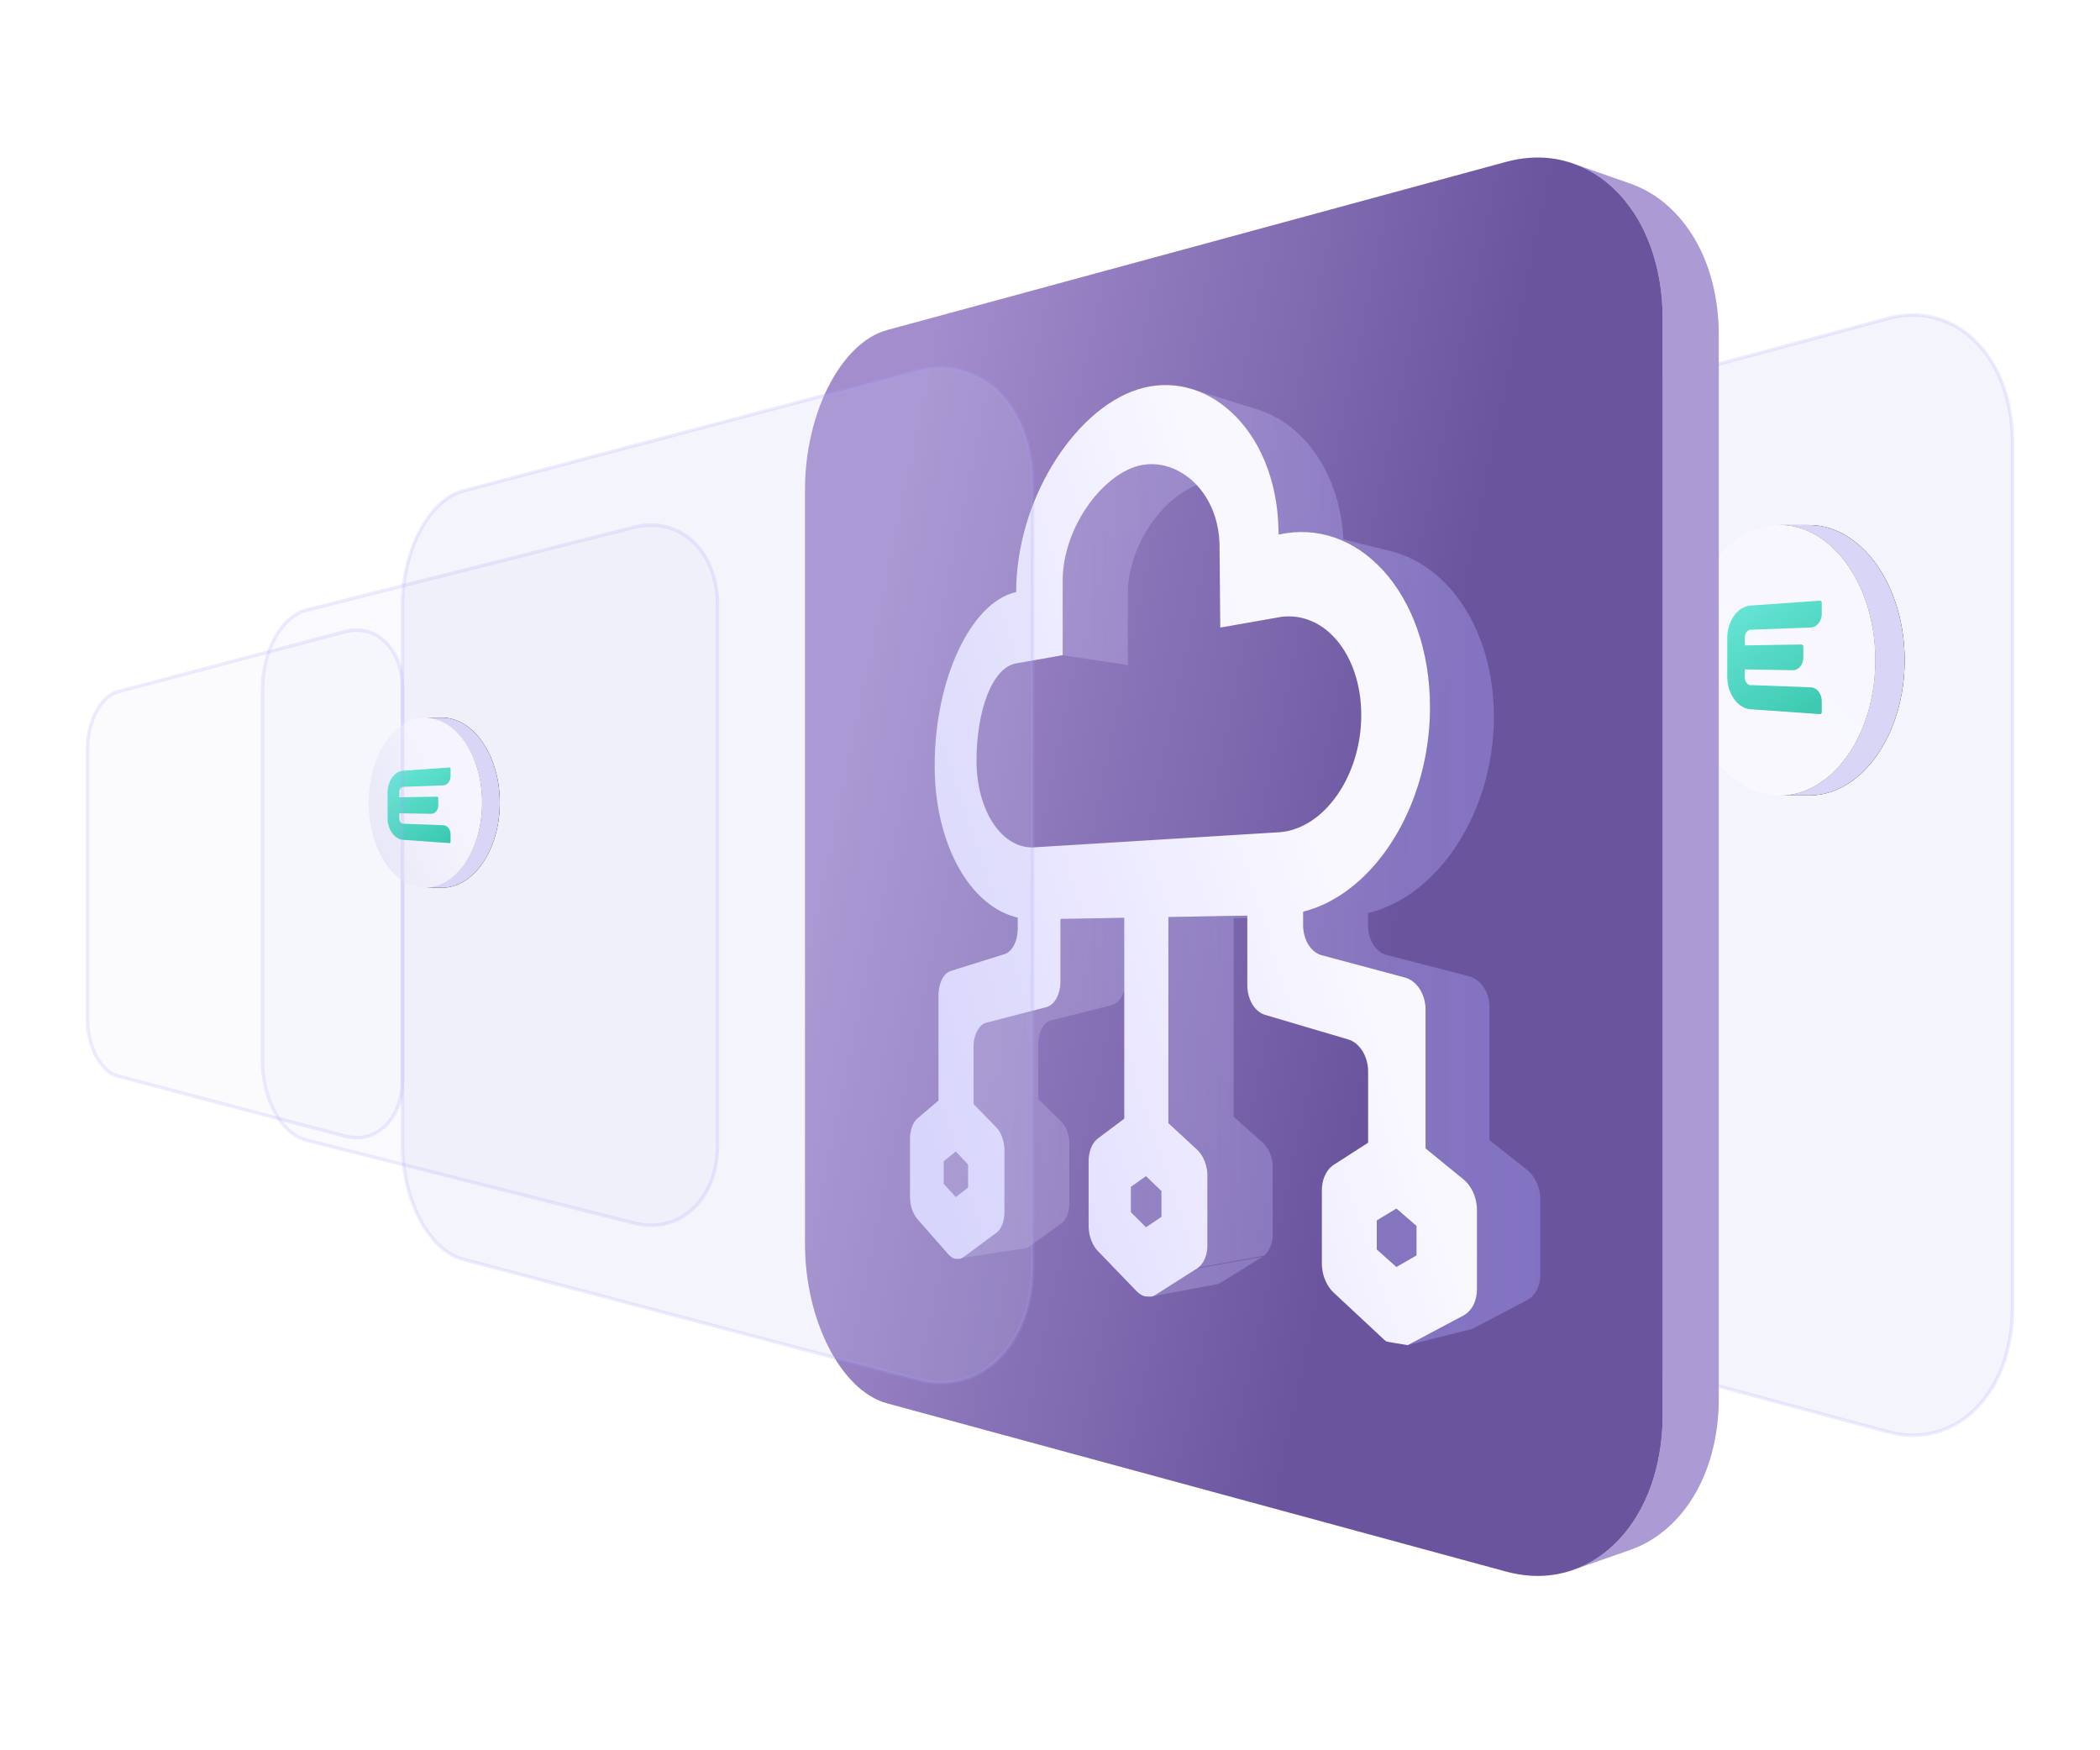 <?xml version="1.0" encoding="UTF-8"?>
<svg width="120px" height="100px" viewBox="0 0 120 100" version="1.1" xmlns="http://www.w3.org/2000/svg" xmlns:xlink="http://www.w3.org/1999/xlink">
    <title>边缘备份</title>
    <defs>
        <path d="M7.372,-0.002 C8.53,-0.002 9.604,0.51 10.489,1.382 C10.596,1.486 10.702,1.598 10.804,1.714 C10.826,1.742 10.851,1.769 10.874,1.796 C12.074,3.214 12.838,5.342 12.838,7.718 C12.838,11.983 10.388,15.448 7.372,15.448 L5.692,15.448 C8.708,15.448 11.157,11.983 11.157,7.718 C11.157,5.342 10.394,3.214 9.194,1.796 C9.171,1.769 9.146,1.742 9.124,1.714 C9.022,1.598 8.916,1.486 8.808,1.382 C7.924,0.51 6.849,-0.002 5.692,-0.002 L7.372,-0.002 Z" id="path-1"></path>
        <filter x="-63.0%" y="-29.1%" width="225.9%" height="158.3%" filterUnits="objectBoundingBox" id="filter-2">
            <feOffset dx="0" dy="0" in="SourceAlpha" result="shadowOffsetOuter1"></feOffset>
            <feGaussianBlur stdDeviation="1.5" in="shadowOffsetOuter1" result="shadowBlurOuter1"></feGaussianBlur>
            <feColorMatrix values="0 0 0 0 0.822   0 0 0 0 0.85   0 0 0 0 0.959  0 0 0 1 0" type="matrix" in="shadowBlurOuter1"></feColorMatrix>
        </filter>
        <linearGradient x1="61.747%" y1="18.247%" x2="-102.504%" y2="276.632%" id="linearGradient-3">
            <stop stop-color="#F8F7FF" offset="0%"></stop>
            <stop stop-color="#FCFCFF" offset="100%"></stop>
        </linearGradient>
        <linearGradient x1="21.833%" y1="0%" x2="91.878%" y2="119.354%" id="linearGradient-4">
            <stop stop-color="#66E4D5" offset="0%"></stop>
            <stop stop-color="#36C5AB" offset="100%"></stop>
        </linearGradient>
        <linearGradient x1="6.816%" y1="36.794%" x2="68.287%" y2="57.646%" id="linearGradient-5">
            <stop stop-color="#A38DCD" offset="0%"></stop>
            <stop stop-color="#6A549E" offset="100%"></stop>
        </linearGradient>
        <linearGradient x1="-16.214%" y1="50%" x2="100%" y2="50%" id="linearGradient-6">
            <stop stop-color="#F2F0FF" stop-opacity="0.2" offset="0%"></stop>
            <stop stop-color="#A8A0FB" stop-opacity="0.5" offset="100%"></stop>
        </linearGradient>
        <linearGradient x1="67.446%" y1="38.535%" x2="0.926%" y2="74.984%" id="linearGradient-7">
            <stop stop-color="#F9F8FF" offset="0%"></stop>
            <stop stop-color="#DCD8FF" offset="100%"></stop>
        </linearGradient>
        <path d="M4.256,0 C4.956,0 5.605,0.322 6.14,0.871 C6.205,0.936 6.269,1.007 6.33,1.08 C6.344,1.097 6.359,1.114 6.373,1.132 C7.098,2.023 7.56,3.363 7.56,4.857 C7.56,7.541 6.079,9.72 4.256,9.72 L3.24,9.72 C5.064,9.72 6.544,7.541 6.544,4.857 C6.544,3.363 6.083,2.023 5.357,1.132 C5.344,1.114 5.329,1.097 5.315,1.08 C5.253,1.007 5.189,0.936 5.124,0.871 C4.59,0.322 3.94,0 3.24,0 L4.256,0 Z" id="path-8"></path>
        <filter x="-104.2%" y="-46.3%" width="308.3%" height="192.6%" filterUnits="objectBoundingBox" id="filter-9">
            <feOffset dx="0" dy="0" in="SourceAlpha" result="shadowOffsetOuter1"></feOffset>
            <feGaussianBlur stdDeviation="1.5" in="shadowOffsetOuter1" result="shadowBlurOuter1"></feGaussianBlur>
            <feColorMatrix values="0 0 0 0 0.822   0 0 0 0 0.85   0 0 0 0 0.959  0 0 0 1 0" type="matrix" in="shadowBlurOuter1"></feColorMatrix>
        </filter>
        <linearGradient x1="60.444%" y1="18.247%" x2="-12.51%" y2="74.984%" id="linearGradient-10">
            <stop stop-color="#F6F5FF" offset="0%"></stop>
            <stop stop-color="#E9E8F6" offset="100%"></stop>
        </linearGradient>
        <linearGradient x1="21.833%" y1="0%" x2="91.878%" y2="119.354%" id="linearGradient-11">
            <stop stop-color="#66E4D5" offset="0%"></stop>
            <stop stop-color="#36C5AB" offset="100%"></stop>
        </linearGradient>
    </defs>
    <g id="边缘备份" stroke="none" stroke-width="1" fill="none" fill-rule="evenodd">
        <g id="编组-2" transform="translate(5, 9)">
            <path d="M109.728,13.933 C109.74,13.983 109.751,14.034 109.763,14.084 C109.775,14.135 109.787,14.187 109.797,14.238 C109.807,14.29 109.818,14.341 109.826,14.393 C109.855,14.541 109.88,14.691 109.902,14.843 C109.923,14.996 109.942,15.15 109.955,15.307 C109.97,15.463 109.981,15.622 109.988,15.782 C109.995,15.942 110,16.105 110,16.269 L110,65.73 C110,65.807 109.999,65.884 109.997,65.962 C109.995,66.038 109.993,66.115 109.99,66.19 C109.986,66.267 109.982,66.342 109.978,66.417 C109.973,66.492 109.968,66.567 109.961,66.642 L109.95,66.752 L109.94,66.864 C109.935,66.899 109.931,66.936 109.927,66.972 C109.922,67.009 109.917,67.045 109.913,67.082 C109.841,67.624 109.727,68.139 109.575,68.625 C109.423,69.107 109.232,69.559 109.009,69.974 C108.785,70.39 108.529,70.767 108.244,71.105 C107.961,71.441 107.649,71.738 107.313,71.99 C107.246,72.04 107.179,72.088 107.111,72.135 C107.041,72.182 106.971,72.227 106.902,72.271 C106.831,72.313 106.761,72.354 106.688,72.393 C106.616,72.433 106.543,72.471 106.469,72.507 C106.372,72.554 106.272,72.598 106.172,72.639 C106.072,72.68 105.97,72.718 105.867,72.752 C105.765,72.786 105.66,72.816 105.555,72.844 C105.45,72.87 105.343,72.893 105.237,72.915 C105.184,72.925 105.13,72.933 105.075,72.941 C105.022,72.951 104.967,72.958 104.913,72.964 C104.859,72.97 104.804,72.976 104.749,72.981 C104.694,72.986 104.64,72.989 104.584,72.993 C104.528,72.996 104.474,72.998 104.418,72.998 C104.362,73 104.306,73 104.251,73 C104.194,72.998 104.138,72.997 104.082,72.995 C104.025,72.992 103.97,72.988 103.912,72.984 C103.828,72.977 103.743,72.968 103.658,72.958 C103.571,72.947 103.486,72.934 103.401,72.919 C103.314,72.905 103.227,72.888 103.141,72.868 C103.054,72.849 102.968,72.827 102.881,72.804 L74.735,65.215 C74.467,65.143 74.206,65.028 73.956,64.875 C73.708,64.724 73.47,64.535 73.243,64.315 C73.019,64.094 72.806,63.843 72.608,63.565 C72.411,63.288 72.228,62.985 72.062,62.659 C72.02,62.578 71.98,62.495 71.94,62.412 C71.901,62.329 71.863,62.243 71.826,62.157 C71.789,62.071 71.752,61.984 71.717,61.895 C71.682,61.806 71.649,61.717 71.615,61.626 C71.6,61.581 71.584,61.535 71.568,61.489 L71.522,61.351 C71.507,61.304 71.492,61.258 71.477,61.211 C71.462,61.164 71.448,61.117 71.434,61.069 C71.386,60.904 71.341,60.736 71.3,60.566 C71.259,60.394 71.222,60.222 71.189,60.046 C71.156,59.871 71.127,59.692 71.102,59.514 C71.078,59.335 71.058,59.152 71.042,58.97 C71.039,58.944 71.037,58.918 71.035,58.892 C71.033,58.866 71.032,58.84 71.029,58.813 C71.027,58.787 71.025,58.761 71.024,58.734 C71.022,58.708 71.02,58.683 71.019,58.655 C71.016,58.603 71.013,58.55 71.011,58.497 C71.008,58.445 71.006,58.392 71.005,58.339 C71.004,58.286 71.002,58.232 71.002,58.179 C71.001,58.125 71,58.073 71,58.019 L71,23.981 C71,23.126 71.1,22.289 71.283,21.507 C71.465,20.721 71.73,19.986 72.062,19.34 C72.395,18.687 72.794,18.123 73.243,17.685 C73.696,17.242 74.2,16.928 74.735,16.783 L102.881,9.196 C102.968,9.172 103.054,9.151 103.141,9.131 C103.227,9.112 103.314,9.095 103.401,9.08 C103.486,9.065 103.571,9.052 103.658,9.042 C103.743,9.031 103.828,9.022 103.912,9.015 C103.97,9.011 104.025,9.007 104.082,9.005 C104.138,9.002 104.194,9 104.251,9 C104.306,9 104.362,9 104.418,9 C104.474,9.002 104.528,9.004 104.584,9.006 C104.64,9.01 104.694,9.013 104.749,9.018 C104.804,9.023 104.859,9.028 104.913,9.035 C104.967,9.042 105.022,9.048 105.075,9.058 C105.13,9.065 105.184,9.075 105.237,9.084 C105.327,9.102 105.417,9.121 105.505,9.143 C105.593,9.165 105.681,9.19 105.767,9.217 C105.855,9.245 105.941,9.274 106.027,9.305 C106.113,9.338 106.196,9.372 106.281,9.408 C106.322,9.426 106.361,9.445 106.402,9.463 C106.442,9.481 106.483,9.501 106.523,9.52 C106.563,9.54 106.603,9.561 106.642,9.581 C106.682,9.601 106.721,9.623 106.76,9.645 C106.808,9.673 106.854,9.701 106.902,9.729 C106.948,9.758 106.995,9.787 107.041,9.818 C107.087,9.848 107.133,9.879 107.178,9.912 C107.224,9.944 107.269,9.976 107.313,10.009 C107.369,10.052 107.425,10.095 107.479,10.14 C107.535,10.185 107.588,10.231 107.641,10.278 C107.694,10.326 107.746,10.374 107.799,10.424 C107.851,10.473 107.901,10.524 107.952,10.577 C107.979,10.604 108.007,10.632 108.034,10.66 C108.06,10.689 108.087,10.718 108.114,10.747 C108.14,10.777 108.166,10.806 108.193,10.835 C108.218,10.866 108.244,10.895 108.27,10.926 C108.317,10.985 108.358,11.038 108.396,11.087 C108.434,11.136 108.469,11.181 108.5,11.223 C108.532,11.266 108.559,11.305 108.587,11.344 C108.614,11.382 108.639,11.419 108.665,11.457 L108.73,11.556 C108.752,11.588 108.773,11.621 108.793,11.655 C108.816,11.688 108.836,11.723 108.856,11.757 C108.877,11.791 108.897,11.826 108.918,11.86 C108.999,12.003 109.076,12.15 109.15,12.302 C109.223,12.454 109.293,12.611 109.358,12.771 C109.422,12.931 109.482,13.096 109.538,13.266 C109.593,13.434 109.644,13.607 109.69,13.783 C109.704,13.833 109.715,13.883 109.728,13.933 Z" id="Fill-67备份-3" stroke-opacity="0.2" stroke="#A8A0FB" stroke-width="0.2" fill-opacity="0.2" fill="#CACAF1" stroke-linecap="square"></path>
            <g id="编组备份-8" transform="translate(91, 21)">
                <g id="Clip-88">
                    <use fill="black" fill-opacity="1" filter="url(#filter-2)" xlink:href="#path-1"></use>
                    <use fill="#D8D5F6" fill-rule="evenodd" xlink:href="#path-1"></use>
                </g>
                <path d="M1.21,12.126 C0.594,10.874 0.233,9.356 0.233,7.718 C0.233,5.722 0.771,3.902 1.653,2.531 C1.771,2.348 1.894,2.172 2.024,2.006 C2.993,0.76 4.281,-0.002 5.691,-0.002 C6.849,-0.002 7.923,0.51 8.808,1.381 C8.915,1.487 9.021,1.598 9.123,1.714 C9.147,1.742 9.171,1.768 9.194,1.797 C10.393,3.213 11.157,5.342 11.157,7.718 C11.157,11.984 8.709,15.448 5.691,15.448 C4.011,15.448 2.506,14.368 1.503,12.672 C1.484,12.638 1.465,12.604 1.446,12.571 C1.364,12.427 1.285,12.278 1.21,12.126" id="Fill-1" fill="url(#linearGradient-3)"></path>
                <path d="M3.839,6.068 C3.822,6.086 3.805,6.106 3.79,6.129 C3.776,6.15 3.763,6.174 3.751,6.2 C3.74,6.225 3.73,6.252 3.722,6.28 C3.715,6.308 3.709,6.337 3.706,6.367 L3.704,6.433 L3.706,6.496 L3.706,6.874 L3.99,6.869 L4.04,6.872 L4.085,6.868 L6.946,6.821 C6.96,6.821 6.973,6.824 6.985,6.83 C6.997,6.837 7.008,6.845 7.017,6.856 C7.026,6.867 7.033,6.88 7.038,6.895 C7.043,6.91 7.046,6.926 7.046,6.943 L7.046,7.558 C7.046,7.66 7.029,7.758 6.999,7.846 C6.968,7.934 6.924,8.014 6.87,8.08 C6.816,8.147 6.752,8.2 6.681,8.236 C6.61,8.272 6.533,8.292 6.452,8.291 L3.706,8.246 L3.706,8.627 L3.704,8.693 L3.704,8.723 L3.706,8.756 C3.708,8.774 3.711,8.792 3.715,8.809 C3.718,8.827 3.723,8.844 3.728,8.861 C3.733,8.878 3.739,8.894 3.745,8.91 C3.752,8.926 3.759,8.941 3.767,8.956 C3.772,8.965 3.777,8.974 3.782,8.982 C3.788,8.991 3.793,8.999 3.8,9.007 C3.805,9.015 3.811,9.023 3.817,9.03 C3.824,9.037 3.83,9.044 3.837,9.052 C3.847,9.062 3.857,9.071 3.867,9.08 C3.877,9.088 3.887,9.097 3.899,9.103 C3.91,9.111 3.921,9.117 3.932,9.123 C3.944,9.128 3.957,9.133 3.969,9.138 C3.975,9.14 3.98,9.141 3.986,9.142 C3.992,9.144 3.998,9.145 4.004,9.146 C4.009,9.147 4.015,9.148 4.021,9.148 C4.028,9.149 4.034,9.149 4.04,9.149 C4.046,9.15 4.053,9.15 4.058,9.15 C4.064,9.149 4.071,9.149 4.077,9.149 C4.083,9.148 4.088,9.147 4.095,9.146 C4.101,9.146 4.107,9.144 4.114,9.143 L7.478,9.269 C7.563,9.272 7.644,9.296 7.718,9.337 C7.792,9.377 7.859,9.435 7.916,9.506 C7.972,9.576 8.019,9.66 8.051,9.751 C8.082,9.843 8.1,9.943 8.1,10.048 L8.1,10.681 C8.1,10.699 8.097,10.715 8.092,10.73 C8.086,10.744 8.078,10.757 8.068,10.768 C8.059,10.779 8.048,10.787 8.035,10.793 C8.023,10.798 8.009,10.801 7.996,10.8 L4.04,10.523 C4.011,10.521 3.983,10.517 3.954,10.513 C3.926,10.509 3.897,10.504 3.87,10.497 C3.842,10.491 3.814,10.483 3.787,10.475 C3.759,10.466 3.732,10.456 3.706,10.445 C3.585,10.397 3.471,10.327 3.366,10.24 C3.262,10.153 3.167,10.05 3.084,9.932 C3.001,9.815 2.929,9.684 2.871,9.543 C2.813,9.402 2.768,9.251 2.738,9.092 C2.732,9.057 2.727,9.022 2.722,8.986 C2.717,8.951 2.713,8.915 2.71,8.879 C2.706,8.843 2.704,8.806 2.702,8.769 C2.701,8.733 2.7,8.696 2.7,8.66 L2.7,6.46 C2.7,6.423 2.701,6.386 2.702,6.349 C2.704,6.313 2.706,6.276 2.71,6.24 C2.713,6.205 2.717,6.169 2.722,6.133 C2.727,6.098 2.732,6.063 2.738,6.028 C2.768,5.869 2.813,5.717 2.871,5.575 C2.929,5.434 3.001,5.303 3.084,5.186 C3.167,5.068 3.262,4.965 3.366,4.879 C3.471,4.792 3.585,4.722 3.706,4.675 C3.732,4.664 3.759,4.654 3.787,4.646 C3.814,4.637 3.842,4.629 3.87,4.623 C3.897,4.616 3.926,4.611 3.954,4.607 C3.983,4.603 4.011,4.599 4.04,4.597 L7.996,4.32 C8.009,4.319 8.023,4.322 8.035,4.327 C8.048,4.333 8.059,4.341 8.068,4.352 C8.078,4.362 8.086,4.376 8.092,4.391 C8.097,4.405 8.1,4.421 8.1,4.439 L8.1,5.069 C8.1,5.173 8.082,5.274 8.051,5.366 C8.019,5.458 7.972,5.542 7.916,5.613 C7.859,5.684 7.792,5.742 7.718,5.783 C7.644,5.824 7.563,5.848 7.478,5.851 L3.99,5.981 C3.975,5.984 3.961,5.989 3.948,5.994 C3.935,5.999 3.922,6.005 3.909,6.013 C3.897,6.02 3.884,6.029 3.873,6.038 C3.861,6.047 3.85,6.058 3.839,6.068" id="Fill-1" fill="url(#linearGradient-4)"></path>
            </g>
            <g id="编组" transform="translate(41, 0)">
                <path d="M52.215,70.914 C52.215,71.01 52.214,71.104 52.212,71.199 C52.209,71.294 52.207,71.388 52.202,71.481 C52.199,71.574 52.193,71.668 52.187,71.76 C52.183,71.852 52.174,71.944 52.166,72.035 C52.163,72.08 52.158,72.126 52.153,72.171 C52.149,72.218 52.144,72.262 52.139,72.308 L52.132,72.375 L52.132,72.375 L52.124,72.442 C52.118,72.488 52.113,72.532 52.107,72.576 C52.018,73.243 51.876,73.879 51.687,74.476 C51.497,75.071 51.26,75.627 50.981,76.141 C50.704,76.652 50.385,77.119 50.029,77.537 C49.676,77.953 49.288,78.32 48.87,78.633 C48.786,78.695 48.701,78.756 48.616,78.814 C48.531,78.872 48.444,78.927 48.356,78.981 C48.268,79.035 48.179,79.086 48.09,79.135 C48.001,79.184 47.91,79.23 47.818,79.276 C47.764,79.303 47.709,79.327 47.655,79.353 C47.6,79.376 47.545,79.401 47.489,79.424 L47.323,79.491 L47.323,79.491 C47.267,79.512 47.211,79.533 47.154,79.554 L44.001,80.658 L44.073,80.63 C44.13,80.609 44.186,80.587 44.242,80.564 C44.298,80.54 44.354,80.516 44.408,80.49 C44.462,80.466 44.518,80.44 44.572,80.413 C44.665,80.369 44.756,80.321 44.847,80.271 C44.938,80.221 45.027,80.168 45.115,80.115 C45.203,80.06 45.29,80.003 45.378,79.944 C45.464,79.885 45.548,79.823 45.632,79.759 C46.054,79.44 46.446,79.065 46.802,78.639 C47.16,78.211 47.482,77.733 47.763,77.208 C48.044,76.682 48.283,76.109 48.475,75.498 C48.666,74.884 48.809,74.231 48.899,73.544 C48.905,73.498 48.911,73.452 48.917,73.405 C48.922,73.36 48.927,73.313 48.932,73.268 L48.96,72.988 C48.968,72.893 48.975,72.799 48.98,72.703 C48.987,72.608 48.991,72.512 48.996,72.415 C48.999,72.32 49.003,72.223 49.005,72.126 C49.008,72.028 49.009,71.93 49.009,71.832 L49.009,9.205 C49.009,8.997 49.003,8.792 48.994,8.589 C48.984,8.384 48.971,8.185 48.953,7.987 C48.934,7.788 48.912,7.593 48.884,7.4 C48.858,7.206 48.827,7.016 48.791,6.829 L48.753,6.633 L48.711,6.439 C48.696,6.374 48.682,6.311 48.667,6.246 L48.619,6.056 C48.561,5.834 48.497,5.614 48.428,5.401 C48.358,5.187 48.282,4.979 48.202,4.774 C48.12,4.572 48.032,4.373 47.94,4.181 C47.848,3.988 47.751,3.803 47.649,3.621 C47.623,3.578 47.597,3.533 47.571,3.49 L47.533,3.426 L47.533,3.426 L47.413,3.236 L47.33,3.111 C47.299,3.063 47.267,3.016 47.232,2.968 C47.198,2.919 47.164,2.869 47.124,2.815 C47.084,2.761 47.041,2.704 46.993,2.642 C46.945,2.58 46.893,2.513 46.835,2.439 C46.802,2.401 46.769,2.362 46.738,2.324 L46.639,2.212 C46.605,2.176 46.571,2.138 46.538,2.103 C46.503,2.066 46.469,2.031 46.436,1.996 C46.372,1.93 46.307,1.865 46.243,1.802 C46.177,1.74 46.111,1.679 46.045,1.618 C45.977,1.559 45.911,1.5 45.841,1.443 C45.772,1.386 45.703,1.332 45.632,1.279 C45.577,1.236 45.52,1.195 45.463,1.154 L45.377,1.094 L45.29,1.036 C45.233,0.997 45.174,0.96 45.115,0.923 C45.056,0.887 44.996,0.852 44.937,0.817 C44.888,0.789 44.839,0.762 44.789,0.735 L44.639,0.658 L44.488,0.586 C44.436,0.563 44.386,0.539 44.335,0.517 L44.279,0.493 L44.223,0.469 C44.186,0.454 44.15,0.439 44.112,0.424 L44.055,0.402 L44.02,0.388 L45.511,0.91 C46.053,1.1 46.594,1.29 47.136,1.481 C47.174,1.495 47.211,1.507 47.249,1.521 C47.286,1.535 47.324,1.549 47.361,1.565 C47.398,1.579 47.434,1.594 47.473,1.609 L47.581,1.656 L47.581,1.656 C47.632,1.678 47.683,1.701 47.734,1.724 L47.884,1.797 C47.933,1.821 47.983,1.846 48.032,1.871 C48.081,1.898 48.13,1.925 48.179,1.952 C48.239,1.986 48.298,2.021 48.356,2.057 L48.531,2.166 L48.701,2.283 C48.758,2.323 48.814,2.364 48.87,2.404 C48.939,2.457 49.009,2.512 49.076,2.566 C49.144,2.622 49.212,2.68 49.277,2.738 C49.345,2.796 49.41,2.857 49.474,2.919 C49.539,2.981 49.604,3.044 49.665,3.108 L49.767,3.212 C49.801,3.248 49.833,3.283 49.866,3.319 L49.964,3.428 C49.998,3.466 50.029,3.503 50.061,3.54 C50.119,3.614 50.172,3.679 50.219,3.74 C50.266,3.801 50.309,3.855 50.348,3.908 C50.387,3.96 50.422,4.008 50.456,4.057 C50.49,4.104 50.522,4.15 50.553,4.197 L50.594,4.257 L50.594,4.257 L50.634,4.318 C50.662,4.359 50.687,4.4 50.714,4.442 C50.74,4.483 50.767,4.525 50.791,4.567 C50.818,4.609 50.842,4.651 50.868,4.694 C50.969,4.87 51.066,5.053 51.157,5.24 C51.249,5.427 51.335,5.62 51.415,5.817 C51.497,6.016 51.57,6.218 51.64,6.427 C51.709,6.635 51.772,6.848 51.83,7.065 L51.877,7.25 L51.921,7.436 C51.935,7.499 51.948,7.561 51.962,7.625 C51.976,7.688 51.989,7.751 52.001,7.815 C52.036,7.997 52.066,8.183 52.093,8.37 C52.12,8.557 52.142,8.747 52.16,8.94 C52.178,9.132 52.192,9.327 52.201,9.524 C52.211,9.721 52.215,9.921 52.215,10.124 L52.215,70.914 Z" id="形状结合" fill="#AC9AD4"></path>
                <path d="M48.619,6.057 C48.637,6.12 48.651,6.183 48.667,6.247 C48.682,6.31 48.696,6.374 48.711,6.438 C48.726,6.502 48.74,6.568 48.753,6.633 C48.766,6.698 48.78,6.764 48.791,6.829 C48.827,7.017 48.858,7.207 48.885,7.399 C48.912,7.593 48.935,7.788 48.953,7.986 C48.971,8.184 48.984,8.385 48.993,8.588 C49.003,8.791 49.009,8.997 49.009,9.205 L49.009,71.832 C49.009,71.93 49.007,72.028 49.005,72.126 C49.003,72.223 48.999,72.32 48.996,72.416 C48.991,72.512 48.986,72.608 48.981,72.703 C48.975,72.798 48.968,72.893 48.96,72.987 L48.946,73.127 L48.933,73.268 C48.927,73.314 48.922,73.36 48.916,73.406 C48.911,73.453 48.905,73.498 48.899,73.545 C48.809,74.232 48.666,74.884 48.474,75.498 C48.283,76.11 48.044,76.681 47.763,77.207 C47.482,77.733 47.16,78.211 46.802,78.64 C46.446,79.064 46.054,79.441 45.632,79.759 C45.548,79.823 45.464,79.884 45.378,79.944 C45.29,80.003 45.203,80.06 45.115,80.115 C45.027,80.169 44.938,80.22 44.847,80.27 C44.756,80.32 44.665,80.368 44.572,80.414 C44.449,80.473 44.324,80.529 44.198,80.582 C44.072,80.633 43.944,80.681 43.815,80.724 C43.686,80.767 43.555,80.806 43.423,80.841 C43.291,80.874 43.157,80.904 43.023,80.93 C42.956,80.943 42.889,80.954 42.82,80.964 C42.753,80.976 42.684,80.985 42.617,80.993 C42.548,81 42.479,81.009 42.41,81.014 C42.341,81.02 42.273,81.025 42.203,81.03 C42.133,81.033 42.064,81.035 41.994,81.037 C41.924,81.038 41.854,81.038 41.784,81.038 C41.713,81.037 41.643,81.034 41.572,81.032 C41.501,81.028 41.431,81.024 41.358,81.018 C41.253,81.01 41.146,80.998 41.039,80.985 C40.93,80.971 40.823,80.955 40.716,80.936 C40.607,80.918 40.497,80.897 40.389,80.871 C40.28,80.848 40.172,80.82 40.062,80.79 L4.694,71.18 C4.357,71.089 4.029,70.944 3.715,70.75 C3.402,70.559 3.104,70.32 2.819,70.041 C2.537,69.762 2.27,69.444 2.02,69.091 C1.773,68.741 1.543,68.358 1.334,67.945 C1.282,67.842 1.232,67.737 1.182,67.632 C1.133,67.526 1.085,67.418 1.038,67.309 C0.991,67.2 0.945,67.09 0.902,66.977 C0.857,66.865 0.815,66.752 0.773,66.636 C0.753,66.579 0.734,66.521 0.714,66.464 L0.656,66.289 C0.637,66.229 0.618,66.171 0.6,66.111 C0.581,66.052 0.563,65.992 0.546,65.932 C0.485,65.723 0.428,65.509 0.377,65.294 C0.325,65.077 0.279,64.859 0.238,64.636 C0.196,64.414 0.16,64.188 0.128,63.962 C0.098,63.735 0.072,63.504 0.052,63.273 C0.049,63.241 0.047,63.208 0.044,63.174 C0.042,63.142 0.04,63.109 0.036,63.075 C0.034,63.041 0.031,63.009 0.03,62.975 C0.028,62.942 0.026,62.909 0.023,62.875 C0.02,62.809 0.016,62.742 0.014,62.675 C0.01,62.609 0.008,62.541 0.006,62.474 C0.005,62.407 0.002,62.339 0.002,62.271 C0.001,62.204 1.33525191e-13,62.137 1.33525191e-13,62.07 L1.33525191e-13,18.969 C1.33525191e-13,17.886 0.126,16.827 0.356,15.837 C0.584,14.842 0.918,13.911 1.334,13.093 C1.753,12.267 2.255,11.552 2.819,10.998 C3.388,10.437 4.022,10.039 4.694,9.856 L40.062,0.248 C40.172,0.218 40.28,0.191 40.389,0.167 C40.497,0.142 40.607,0.121 40.716,0.101 C40.823,0.083 40.93,0.066 41.039,0.053 C41.146,0.039 41.253,0.028 41.358,0.02 C41.431,0.014 41.501,0.009 41.572,0.007 C41.643,0.003 41.713,0.001 41.784,0.001 C41.854,5.52518031e-14 41.924,5.52518031e-14 41.994,0.001 C42.064,0.003 42.133,0.006 42.203,0.008 C42.273,0.013 42.341,0.017 42.41,0.023 C42.479,0.029 42.548,0.036 42.617,0.044 C42.684,0.053 42.753,0.062 42.82,0.073 C42.889,0.083 42.956,0.095 43.023,0.107 C43.137,0.129 43.249,0.154 43.36,0.182 C43.471,0.21 43.581,0.241 43.69,0.275 C43.799,0.31 43.908,0.347 44.016,0.387 C44.124,0.428 44.229,0.471 44.335,0.516 C44.386,0.54 44.436,0.563 44.488,0.586 C44.538,0.61 44.589,0.634 44.639,0.659 C44.689,0.684 44.74,0.71 44.789,0.736 C44.839,0.761 44.888,0.789 44.937,0.817 C44.997,0.852 45.056,0.887 45.115,0.923 C45.174,0.96 45.233,0.997 45.29,1.035 C45.348,1.074 45.406,1.114 45.463,1.154 C45.52,1.195 45.577,1.236 45.632,1.278 C45.703,1.332 45.773,1.387 45.841,1.444 C45.911,1.501 45.977,1.559 46.045,1.619 C46.111,1.679 46.177,1.74 46.243,1.803 C46.308,1.866 46.371,1.93 46.436,1.997 C46.469,2.032 46.504,2.067 46.538,2.103 C46.571,2.139 46.605,2.175 46.639,2.212 C46.671,2.25 46.704,2.287 46.738,2.324 C46.769,2.363 46.802,2.4 46.834,2.439 C46.894,2.513 46.945,2.581 46.993,2.643 C47.041,2.705 47.085,2.762 47.124,2.815 C47.163,2.869 47.198,2.919 47.233,2.968 C47.267,3.016 47.299,3.064 47.331,3.112 L47.413,3.236 C47.44,3.277 47.467,3.319 47.492,3.362 C47.52,3.404 47.546,3.448 47.572,3.491 C47.597,3.534 47.623,3.578 47.649,3.621 C47.751,3.802 47.848,3.989 47.94,4.181 C48.032,4.374 48.12,4.572 48.201,4.775 C48.282,4.978 48.358,5.187 48.428,5.401 C48.498,5.615 48.561,5.834 48.619,6.057" id="Fill-67" fill="url(#linearGradient-5)"></path>
                <g id="编组-18" transform="translate(6, 13)">
                    <path d="M31.731,53.098 C31.835,53.028 31.93,52.943 32.012,52.844 C32.094,52.744 32.165,52.631 32.222,52.507 C32.28,52.383 32.324,52.247 32.353,52.104 C32.385,51.96 32.399,51.809 32.399,51.651 L32.4,47.111 L32.393,46.958 C32.382,46.803 32.357,46.648 32.317,46.499 C32.279,46.349 32.224,46.205 32.158,46.068 C32.092,45.932 32.013,45.804 31.923,45.687 C31.833,45.571 31.732,45.466 31.623,45.377 L29.462,43.611 L29.462,35.685 L33.115,35.542 L33.115,43.143 L35.25,44.827 C35.358,44.913 35.458,45.013 35.546,45.125 C35.635,45.235 35.713,45.358 35.778,45.489 C35.844,45.619 35.897,45.757 35.935,45.9 C35.962,45.995 35.981,46.093 35.995,46.192 L36.01,46.34 L36.016,46.487 L36.018,46.488 L36.017,50.837 C36.017,50.987 36.001,51.133 35.972,51.271 C35.943,51.408 35.899,51.538 35.841,51.658 C35.785,51.776 35.715,51.885 35.634,51.982 C35.579,52.045 35.52,52.103 35.456,52.155 L35.356,52.226 L35.25,52.291 L35.246,52.291 L32.186,53.894 L32.184,53.893 L32.115,53.928 L32.115,53.928 L28.442,54.851 L28.525,54.811 L31.623,53.163 L31.731,53.098 Z M20.138,49.805 L17.778,51.27 L17.694,51.316 L17.69,51.317 L17.637,51.341 L17.637,51.341 L17.522,51.374 L17.522,51.374 L13.814,52.075 L13.902,52.047 L13.902,52.047 L13.962,52.021 L14.043,51.974 L16.404,50.472 L20.138,49.805 Z M20.727,48.646 C20.72,48.762 20.702,48.876 20.677,48.984 C20.651,49.091 20.616,49.192 20.573,49.285 C20.53,49.38 20.479,49.467 20.421,49.544 C20.363,49.621 20.298,49.69 20.226,49.748 L16.492,50.413 C16.565,50.354 16.63,50.282 16.688,50.202 C16.747,50.122 16.797,50.033 16.84,49.935 C16.883,49.838 16.918,49.733 16.944,49.621 C16.971,49.51 16.987,49.394 16.995,49.273 L20.727,48.646 Z M31.465,46.451 L30.352,47.111 L30.352,48.696 L31.465,49.654 L27.797,50.388 L26.673,49.383 L26.673,47.731 L27.797,47.05 L31.465,46.451 Z M8.707,47.861 L8.637,47.914 L8.635,47.914 L6.753,49.26 L6.685,49.304 L2.994,49.868 L3.06,49.822 L4.933,48.442 L5.001,48.388 L8.707,47.861 Z M20.726,48.519 L20.726,48.646 L16.995,49.272 L16.995,49.14 L20.726,48.519 Z M20.726,44.566 L20.726,48.518 L16.995,49.14 L16.995,47.587 L13.486,48.118 L12.623,47.257 L16.357,46.727 L16.995,47.338 L16.995,45.037 L20.726,44.566 Z M8.637,42.076 L8.702,42.146 C8.76,42.213 8.811,42.287 8.858,42.368 C8.905,42.449 8.945,42.536 8.98,42.629 C9.014,42.722 9.042,42.819 9.063,42.92 C9.085,43.02 9.099,43.125 9.106,43.231 L9.106,46.871 C9.1,46.975 9.087,47.075 9.066,47.172 C9.045,47.267 9.018,47.358 8.984,47.444 C8.95,47.528 8.909,47.606 8.863,47.676 C8.817,47.746 8.764,47.808 8.707,47.861 L5.001,48.388 C5.057,48.335 5.11,48.271 5.155,48.198 C5.202,48.125 5.242,48.046 5.276,47.959 C5.31,47.87 5.337,47.777 5.357,47.678 C5.378,47.579 5.391,47.474 5.397,47.366 L5.396,46.055 L2.618,46.394 L1.931,45.639 L1.931,44.347 L2.618,43.79 L5.388,43.513 L5.381,43.441 L5.354,43.282 L5.354,43.282 C5.334,43.177 5.306,43.077 5.272,42.982 C5.238,42.885 5.198,42.795 5.151,42.712 C5.105,42.627 5.054,42.551 4.996,42.481 L4.931,42.408 L8.637,42.076 Z M22.466,30.088 L26.177,30.17 L26.177,30.911 C26.177,31.112 26.204,31.307 26.256,31.487 C26.307,31.667 26.382,31.834 26.476,31.98 C26.57,32.127 26.683,32.253 26.811,32.352 C26.908,32.426 27.013,32.485 27.125,32.526 L27.238,32.561 L31.94,33.778 L28.276,33.845 L23.535,32.577 C23.38,32.536 23.236,32.461 23.105,32.358 C22.976,32.255 22.862,32.123 22.767,31.971 C22.673,31.819 22.597,31.646 22.546,31.459 C22.494,31.272 22.466,31.069 22.466,30.86 L22.466,30.392 L18.5,30.458 L18.5,30.458 L18.499,41.811 L20.138,43.265 L20.22,43.345 C20.292,43.42 20.356,43.505 20.416,43.595 C20.473,43.687 20.525,43.785 20.568,43.889 C20.611,43.994 20.646,44.103 20.673,44.216 C20.699,44.33 20.718,44.446 20.727,44.566 L16.995,45.037 L16.979,44.9 L16.357,45.331 L16.357,46.727 L12.623,47.257 L12.623,45.81 L13.486,45.197 L16.96,44.767 L16.941,44.674 L16.941,44.674 C16.914,44.557 16.879,44.442 16.835,44.333 C16.792,44.225 16.741,44.123 16.683,44.028 C16.624,43.933 16.559,43.847 16.487,43.767 L16.404,43.684 L14.765,42.169 L14.764,30.518 L12.326,30.56 L12.326,30.56 L8.601,30.502 L12.244,30.437 L12.244,30.437 L14.764,30.478 L14.765,30.393 L19.275,30.313 L19.275,30.313 L22.466,30.373 L22.466,30.088 Z M7.329,37.521 L7.329,40.792 L8.638,42.076 L4.931,42.408 L3.633,41.077 L3.633,37.697 L7.329,37.521 Z M12.326,34.011 C12.326,34.177 12.306,34.337 12.271,34.487 C12.236,34.636 12.184,34.774 12.121,34.896 C12.056,35.019 11.978,35.126 11.889,35.212 C11.831,35.269 11.767,35.318 11.7,35.356 L11.596,35.404 L11.516,35.431 L8.071,36.292 C7.969,36.317 7.873,36.368 7.788,36.44 C7.702,36.512 7.625,36.604 7.561,36.712 C7.495,36.82 7.443,36.945 7.404,37.081 C7.365,37.217 7.34,37.365 7.33,37.52 L3.633,37.697 C3.643,37.537 3.667,37.385 3.706,37.244 C3.745,37.102 3.798,36.974 3.862,36.863 C3.927,36.751 4.003,36.655 4.087,36.581 C4.173,36.507 4.267,36.455 4.37,36.429 L7.795,35.543 L7.874,35.515 C7.98,35.474 8.079,35.406 8.166,35.317 C8.254,35.227 8.332,35.117 8.396,34.991 C8.461,34.865 8.512,34.721 8.547,34.567 C8.569,34.464 8.586,34.356 8.594,34.244 L8.601,34.076 L12.326,34.011 Z M31.94,33.778 C32.11,33.822 32.268,33.902 32.41,34.009 C32.551,34.116 32.677,34.251 32.782,34.407 C32.885,34.565 32.969,34.742 33.027,34.934 C33.083,35.126 33.114,35.331 33.114,35.542 L29.463,35.685 C29.463,35.464 29.43,35.251 29.374,35.05 C29.316,34.85 29.232,34.665 29.127,34.502 C29.021,34.339 28.894,34.198 28.751,34.086 C28.607,33.974 28.447,33.892 28.276,33.845 L31.94,33.778 Z M8.601,30.503 L12.326,30.559 L12.326,34.011 L8.6,34.075 L8.601,30.503 Z M16.129,0.233 L19.863,1.396 C20.518,1.601 21.144,1.93 21.717,2.374 C22.298,2.822 22.822,3.385 23.267,4.052 C23.716,4.723 24.082,5.495 24.343,6.354 C24.572,7.114 24.718,7.938 24.763,8.815 L27.472,9.489 L27.472,9.489 C28.294,9.693 29.067,10.071 29.769,10.602 C30.479,11.139 31.113,11.83 31.643,12.652 C32.18,13.481 32.61,14.439 32.906,15.498 C33.166,16.431 33.322,17.438 33.358,18.499 L33.365,19.059 L33.365,19.059 L33.352,19.56 L33.352,19.56 L33.322,20.045 L33.322,20.045 L33.27,20.584 L33.27,20.584 L33.194,21.134 L33.194,21.134 L33.097,21.683 L33.097,21.683 L32.904,22.516 L32.904,22.516 L32.836,22.766 L32.836,22.766 L32.684,23.263 L32.684,23.263 L32.491,23.813 L32.491,23.813 L32.276,24.351 L32.276,24.351 L32.05,24.852 L32.05,24.852 L31.756,25.43 L31.756,25.43 L31.445,25.97 L31.445,25.97 L31.147,26.435 L31.147,26.435 L30.917,26.763 L30.917,26.763 L30.665,27.095 L30.665,27.095 L30.247,27.594 L30.247,27.594 L29.965,27.897 L29.965,27.897 L29.536,28.314 L29.536,28.314 L29.044,28.732 L29.044,28.732 L28.705,28.987 L28.705,28.987 L28.357,29.222 L28.357,29.222 L28.178,29.333 L28.178,29.333 L27.926,29.479 L27.926,29.479 L27.479,29.708 L27.479,29.708 L26.951,29.931 L26.951,29.931 L26.729,30.009 L26.296,30.139 L26.296,30.139 L26.177,30.169 L26.177,30.169 L22.466,30.087 L22.822,29.987 L22.822,29.987 L23.386,29.783 L23.386,29.783 L24.051,29.466 L24.051,29.466 L24.314,29.318 L24.314,29.318 L24.72,29.061 L24.72,29.061 L25.036,28.837 L25.036,28.837 L25.409,28.544 L25.409,28.544 L25.92,28.086 L25.92,28.086 L26.325,27.672 L26.325,27.672 L26.745,27.19 L26.745,27.19 L27.284,26.477 L27.284,26.477 L27.441,26.246 L27.441,26.246 L27.657,25.906 L27.657,25.906 L27.944,25.414 L27.944,25.414 L28.225,24.881 L28.225,24.881 L28.372,24.576 L28.372,24.576 L28.67,23.885 L28.67,23.885 L28.896,23.278 L28.896,23.278 L29.077,22.725 L29.077,22.725 L29.198,22.3 L29.198,22.3 L29.375,21.572 L29.375,21.572 L29.459,21.158 L29.459,21.158 L29.535,20.718 L29.535,20.718 L29.607,20.199 L29.607,20.199 L29.653,19.767 L29.653,19.767 L29.691,19.245 L29.691,19.245 L29.715,18.498 L29.716,18.391 C29.716,17.108 29.552,15.897 29.251,14.787 C28.952,13.685 28.519,12.689 27.977,11.829 C27.441,10.977 26.801,10.261 26.085,9.708 L24.774,9.061 L24.776,9.177 L24.776,9.177 L21.058,8.266 C21.038,7.213 20.885,6.231 20.622,5.336 C20.361,4.445 19.993,3.646 19.542,2.954 C19.096,2.267 18.569,1.687 17.988,1.228 L16.129,0.233 Z M8.725,11.053 L12.451,11.769 L12.451,16 L8.725,15.433 L8.725,11.053 Z M13.809,4.52 C13.944,4.52 14.08,4.529 14.214,4.547 C14.349,4.565 14.483,4.591 14.616,4.626 L18.35,5.616 L18.35,5.616 C18.217,5.581 18.084,5.554 17.949,5.535 C17.814,5.517 17.68,5.507 17.544,5.506 C17.41,5.504 17.275,5.511 17.14,5.527 C17.007,5.543 16.873,5.568 16.741,5.602 C16.219,5.736 15.69,6.017 15.191,6.407 C14.696,6.793 14.232,7.284 13.83,7.847 C13.431,8.406 13.094,9.035 12.853,9.7 C12.615,10.361 12.469,11.062 12.451,11.769 L8.726,11.053 C8.743,10.322 8.889,9.595 9.127,8.908 C9.367,8.217 9.703,7.563 10.1,6.983 C10.501,6.396 10.965,5.881 11.458,5.477 C11.956,5.069 12.484,4.771 13.006,4.628 C13.138,4.591 13.271,4.565 13.406,4.546 L13.809,4.52 Z M21.058,8.266 L24.776,9.177 L24.782,9.442 L21.064,8.542 L21.058,8.266 Z" id="形状" fill="url(#linearGradient-6)" opacity="0.8"></path>
                    <path d="M22.466,30.859 C22.466,31.07 22.494,31.272 22.547,31.459 C22.597,31.646 22.673,31.82 22.767,31.971 C22.862,32.123 22.976,32.255 23.105,32.358 C23.235,32.46 23.379,32.536 23.535,32.577 L28.276,33.846 C28.447,33.891 28.607,33.974 28.75,34.086 C28.893,34.197 29.021,34.339 29.126,34.502 C29.232,34.665 29.315,34.851 29.374,35.05 C29.431,35.25 29.462,35.464 29.462,35.685 L29.462,43.611 L31.623,45.376 C31.733,45.466 31.834,45.572 31.924,45.688 C32.013,45.805 32.092,45.932 32.158,46.068 C32.224,46.204 32.278,46.349 32.318,46.499 C32.357,46.648 32.382,46.803 32.393,46.959 L32.4,47.112 L32.4,51.652 C32.4,51.809 32.384,51.96 32.354,52.105 C32.324,52.248 32.28,52.383 32.222,52.507 C32.165,52.631 32.095,52.745 32.012,52.844 C31.929,52.943 31.835,53.028 31.731,53.097 L31.623,53.163 L28.524,54.811 L28.483,54.833 C28.476,54.836 28.47,54.839 28.463,54.843 L28.442,54.851 L28.442,54.851 C28.139,54.804 27.912,54.768 27.741,54.738 C27.571,54.71 27.455,54.69 27.376,54.674 C27.297,54.659 27.254,54.649 27.23,54.642 C27.205,54.634 27.2,54.628 27.192,54.623 L27.078,54.528 L24.21,51.852 C24.113,51.763 24.025,51.658 23.947,51.546 C23.869,51.433 23.8,51.312 23.744,51.181 C23.686,51.054 23.64,50.917 23.606,50.777 C23.572,50.637 23.551,50.494 23.542,50.348 L23.535,50.206 L23.535,46.004 C23.535,45.858 23.549,45.717 23.575,45.583 C23.601,45.448 23.64,45.321 23.69,45.203 C23.741,45.084 23.802,44.975 23.872,44.877 C23.943,44.779 24.025,44.692 24.115,44.621 L24.21,44.552 L26.178,43.288 L26.178,39.22 C26.178,39.003 26.148,38.793 26.093,38.594 C26.037,38.396 25.956,38.212 25.854,38.049 C25.752,37.887 25.631,37.745 25.494,37.632 C25.358,37.519 25.206,37.436 25.044,37.387 L20.295,35.984 C20.145,35.941 20.006,35.863 19.883,35.759 C19.758,35.655 19.649,35.524 19.559,35.374 C19.47,35.223 19.399,35.052 19.35,34.869 C19.301,34.685 19.275,34.488 19.275,34.286 L19.275,30.313 C18.853,30.321 18.442,30.328 18.042,30.335 C17.644,30.341 17.258,30.349 16.881,30.355 C16.508,30.362 16.144,30.368 15.79,30.375 C15.438,30.381 15.097,30.386 14.765,30.393 L14.765,29.849 L14.764,29.849 L14.765,42.169 L16.405,43.683 L16.487,43.767 C16.559,43.846 16.624,43.933 16.683,44.028 C16.741,44.123 16.792,44.226 16.835,44.334 C16.879,44.442 16.914,44.556 16.94,44.674 C16.968,44.792 16.985,44.914 16.995,45.037 L16.995,49.272 C16.987,49.394 16.971,49.511 16.944,49.621 C16.919,49.733 16.883,49.837 16.84,49.936 C16.797,50.033 16.747,50.123 16.688,50.203 C16.631,50.282 16.564,50.353 16.492,50.413 L16.405,50.472 L14.043,51.974 L13.959,52.023 C13.952,52.026 13.946,52.029 13.94,52.032 L13.93,52.036 L13.921,52.04 C13.913,52.042 13.907,52.044 13.901,52.047 C13.895,52.05 13.888,52.052 13.881,52.054 C13.878,52.055 13.876,52.057 13.872,52.058 C13.869,52.059 13.866,52.06 13.863,52.061 C13.86,52.062 13.858,52.063 13.854,52.064 C13.851,52.065 13.848,52.066 13.845,52.067 C13.84,52.069 13.834,52.07 13.829,52.071 L13.814,52.076 L13.814,52.076 L13.801,52.078 C13.796,52.079 13.791,52.08 13.787,52.081 C13.703,52.078 13.636,52.078 13.584,52.075 C13.532,52.073 13.495,52.07 13.467,52.068 C13.439,52.065 13.419,52.062 13.407,52.06 C13.392,52.056 13.382,52.053 13.374,52.05 C13.364,52.046 13.353,52.042 13.343,52.039 C13.333,52.035 13.323,52.031 13.314,52.027 L13.285,52.014 C13.276,52.009 13.266,52.005 13.258,52.001 C13.247,51.996 13.238,51.99 13.228,51.985 C13.219,51.979 13.209,51.973 13.2,51.968 L13.172,51.952 L13.172,51.952 C13.162,51.945 13.153,51.939 13.145,51.933 C13.135,51.927 13.125,51.92 13.115,51.913 L13.087,51.892 C13.078,51.886 13.069,51.879 13.06,51.871 C13.051,51.863 13.042,51.856 13.034,51.849 L12.934,51.757 L10.727,49.468 L10.654,49.385 C10.592,49.309 10.534,49.225 10.483,49.133 C10.431,49.041 10.386,48.943 10.349,48.839 C10.31,48.736 10.279,48.627 10.257,48.515 C10.232,48.403 10.218,48.289 10.212,48.173 L10.206,48.032 L10.206,44.338 L10.212,44.214 C10.218,44.1 10.232,43.99 10.256,43.885 C10.278,43.78 10.308,43.68 10.346,43.587 C10.383,43.492 10.428,43.407 10.478,43.329 C10.529,43.25 10.586,43.181 10.648,43.122 L10.727,43.052 L12.244,41.914 L12.243,30.438 C11.883,30.444 11.537,30.45 11.205,30.456 C10.875,30.462 10.558,30.467 10.254,30.473 C9.952,30.478 9.664,30.484 9.387,30.489 C9.113,30.493 8.85,30.498 8.6,30.502 L8.6,34.075 C8.6,34.246 8.582,34.413 8.547,34.567 C8.512,34.722 8.461,34.865 8.397,34.992 C8.332,35.118 8.254,35.227 8.167,35.317 C8.078,35.406 7.98,35.474 7.874,35.515 L7.795,35.543 L4.37,36.429 C4.268,36.455 4.172,36.507 4.088,36.581 C4.002,36.655 3.927,36.751 3.863,36.863 C3.798,36.974 3.746,37.102 3.706,37.243 C3.667,37.385 3.642,37.537 3.633,37.697 L3.633,41.076 L4.931,42.408 L4.996,42.481 C5.053,42.551 5.105,42.627 5.151,42.712 C5.197,42.795 5.238,42.885 5.271,42.981 C5.306,43.077 5.333,43.177 5.355,43.281 C5.376,43.387 5.39,43.494 5.397,43.604 L5.397,47.367 C5.392,47.475 5.378,47.579 5.358,47.678 C5.337,47.777 5.31,47.871 5.276,47.959 C5.242,48.045 5.202,48.125 5.155,48.198 C5.109,48.27 5.058,48.335 5,48.388 L4.931,48.443 L3.06,49.823 L2.994,49.868 L2.978,49.876 C2.973,49.878 2.968,49.88 2.963,49.883 C2.958,49.886 2.953,49.888 2.947,49.89 C2.942,49.893 2.937,49.895 2.932,49.897 C2.921,49.902 2.911,49.905 2.902,49.908 C2.894,49.912 2.888,49.914 2.883,49.916 C2.877,49.918 2.873,49.918 2.868,49.92 C2.864,49.921 2.86,49.922 2.857,49.923 C2.789,49.923 2.738,49.922 2.696,49.921 C2.655,49.92 2.625,49.918 2.602,49.917 C2.58,49.915 2.565,49.914 2.554,49.911 L2.54,49.907 L2.54,49.907 L2.528,49.903 C2.52,49.9 2.513,49.896 2.505,49.893 C2.497,49.89 2.489,49.887 2.48,49.883 C2.473,49.88 2.466,49.877 2.458,49.873 C2.451,49.869 2.443,49.865 2.436,49.86 L2.412,49.847 C2.405,49.842 2.398,49.839 2.39,49.833 C2.382,49.829 2.375,49.824 2.367,49.818 C2.361,49.814 2.353,49.808 2.346,49.804 L2.323,49.786 L2.323,49.786 L2.3,49.768 L2.3,49.768 C2.293,49.762 2.287,49.756 2.279,49.749 L2.257,49.73 L2.179,49.651 L0.417,47.644 L0.359,47.571 C0.309,47.504 0.263,47.43 0.222,47.349 C0.181,47.268 0.145,47.18 0.113,47.088 C0.084,46.996 0.059,46.899 0.04,46.8 C0.022,46.7 0.009,46.597 0.004,46.494 L-3.70370401e-13,46.368 L-3.70370401e-13,43.062 L0.004,42.951 C0.009,42.849 0.022,42.75 0.04,42.656 C0.058,42.562 0.082,42.471 0.113,42.388 C0.142,42.305 0.177,42.227 0.219,42.156 C0.259,42.085 0.304,42.022 0.355,41.968 L0.417,41.906 L1.628,40.88 L1.628,34.85 C1.628,34.692 1.645,34.539 1.675,34.395 C1.705,34.252 1.749,34.119 1.804,34 C1.859,33.881 1.926,33.777 2.002,33.693 C2.079,33.607 2.165,33.543 2.257,33.501 L2.327,33.474 L5.397,32.515 C5.501,32.483 5.597,32.426 5.684,32.346 C5.773,32.267 5.851,32.167 5.918,32.049 C5.984,31.932 6.038,31.798 6.079,31.653 C6.118,31.506 6.144,31.349 6.152,31.185 L6.157,31.059 L6.156,30.426 L6.059,30.403 C6.026,30.394 5.994,30.385 5.961,30.376 C5.896,30.358 5.832,30.338 5.768,30.315 C5.705,30.294 5.641,30.269 5.578,30.245 C5.516,30.22 5.453,30.193 5.392,30.165 L5.375,30.157 L5.375,30.157 L5.342,30.142 L5.342,30.142 L5.328,30.135 C5.317,30.131 5.308,30.125 5.298,30.121 L5.27,30.108 L5.27,30.108 C5.258,30.101 5.246,30.095 5.234,30.089 C5.223,30.084 5.214,30.079 5.203,30.074 L5.175,30.059 L5.175,30.059 L5.147,30.044 L5.147,30.044 L5.11,30.025 L5.11,30.025 L5.079,30.007 L5.079,30.007 C5.07,30.002 5.06,29.997 5.051,29.991 L5.025,29.976 L5.025,29.976 L5.006,29.965 L5.006,29.965 L4.989,29.955 C4.977,29.949 4.966,29.943 4.957,29.936 L4.942,29.928 L4.942,29.928 L4.928,29.919 C4.919,29.914 4.91,29.908 4.901,29.903 C4.842,29.866 4.783,29.828 4.727,29.789 C4.668,29.75 4.612,29.71 4.556,29.668 C4.501,29.628 4.445,29.584 4.392,29.541 C4.337,29.497 4.283,29.452 4.231,29.405 C4.219,29.396 4.208,29.387 4.2,29.378 C4.19,29.369 4.181,29.362 4.172,29.355 C4.165,29.347 4.157,29.34 4.149,29.333 C4.142,29.327 4.134,29.32 4.127,29.313 C4.114,29.301 4.102,29.29 4.092,29.281 C4.082,29.271 4.072,29.262 4.063,29.254 C4.056,29.246 4.048,29.239 4.04,29.232 L4.019,29.212 L4.019,29.212 L3.984,29.178 C3.974,29.168 3.965,29.159 3.957,29.15 L3.945,29.138 L3.945,29.138 L3.913,29.107 C3.9,29.093 3.889,29.08 3.878,29.07 C3.868,29.06 3.859,29.05 3.85,29.041 C3.842,29.032 3.834,29.026 3.828,29.017 C3.821,29.01 3.814,29.003 3.808,28.996 C3.795,28.982 3.783,28.97 3.774,28.959 C3.763,28.948 3.755,28.938 3.747,28.929 C3.738,28.919 3.73,28.912 3.722,28.904 L3.702,28.881 L3.702,28.881 C3.668,28.842 3.636,28.804 3.603,28.765 C3.571,28.728 3.54,28.69 3.509,28.652 C3.478,28.615 3.449,28.577 3.419,28.54 C3.389,28.501 3.36,28.463 3.332,28.424 L3.318,28.405 L3.318,28.405 L3.306,28.388 C3.297,28.377 3.289,28.367 3.282,28.357 C3.276,28.349 3.27,28.34 3.264,28.331 C3.258,28.323 3.252,28.315 3.246,28.306 C3.234,28.29 3.225,28.276 3.216,28.263 C3.207,28.25 3.198,28.24 3.192,28.23 C3.185,28.219 3.179,28.21 3.173,28.202 C3.167,28.194 3.162,28.186 3.157,28.179 C3.144,28.161 3.134,28.145 3.125,28.131 C3.117,28.118 3.108,28.107 3.101,28.096 C3.095,28.087 3.089,28.078 3.083,28.07 C3.079,28.061 3.073,28.054 3.069,28.046 C3.055,28.027 3.045,28.01 3.036,27.995 C3.027,27.981 3.018,27.969 3.012,27.958 C3.006,27.948 3,27.939 2.995,27.932 C2.99,27.923 2.985,27.916 2.981,27.909 C2.968,27.888 2.957,27.87 2.947,27.856 C2.938,27.839 2.931,27.827 2.925,27.817 C2.918,27.806 2.912,27.797 2.908,27.79 C2.902,27.782 2.898,27.775 2.895,27.767 C2.882,27.745 2.87,27.726 2.861,27.712 C2.853,27.695 2.845,27.682 2.838,27.671 C2.831,27.66 2.826,27.65 2.821,27.642 C2.817,27.635 2.813,27.627 2.809,27.62 C2.796,27.598 2.785,27.579 2.777,27.564 C2.769,27.549 2.761,27.535 2.755,27.524 L2.739,27.495 L2.739,27.495 C2.735,27.487 2.73,27.479 2.726,27.471 C2.704,27.43 2.685,27.393 2.667,27.358 C2.648,27.323 2.631,27.289 2.614,27.259 C2.598,27.227 2.584,27.197 2.569,27.168 C2.556,27.139 2.541,27.111 2.527,27.082 C2.516,27.058 2.506,27.038 2.498,27.021 C2.491,27.005 2.484,26.992 2.479,26.98 C2.474,26.969 2.469,26.96 2.466,26.952 L2.456,26.929 L2.456,26.929 C2.444,26.902 2.434,26.881 2.425,26.863 C2.417,26.845 2.411,26.83 2.406,26.818 C2.4,26.806 2.396,26.796 2.392,26.788 C2.388,26.779 2.385,26.773 2.382,26.766 C2.37,26.74 2.361,26.717 2.353,26.699 C2.345,26.68 2.339,26.666 2.334,26.654 C2.33,26.641 2.325,26.632 2.322,26.623 C2.318,26.615 2.315,26.607 2.312,26.6 C2.3,26.573 2.292,26.551 2.284,26.533 C2.277,26.515 2.271,26.499 2.265,26.487 C2.26,26.475 2.257,26.464 2.253,26.456 C2.25,26.447 2.247,26.44 2.244,26.433 C2.233,26.404 2.224,26.382 2.217,26.363 C2.21,26.344 2.204,26.329 2.199,26.317 C2.194,26.304 2.19,26.294 2.187,26.286 C2.183,26.278 2.181,26.27 2.179,26.263 C2.176,26.255 2.173,26.249 2.171,26.241 L2.163,26.219 L2.154,26.198 C2.152,26.19 2.149,26.182 2.146,26.176 L2.139,26.155 L2.131,26.133 L2.131,26.133 L2.123,26.111 C2.12,26.104 2.118,26.098 2.116,26.091 C2.112,26.083 2.109,26.074 2.108,26.066 L2.1,26.043 L2.091,26.02 L2.091,26.02 C2.089,26.012 2.085,26.004 2.082,25.996 C2.073,25.966 2.064,25.942 2.057,25.921 C2.051,25.901 2.045,25.884 2.04,25.87 C2.035,25.856 2.032,25.843 2.028,25.833 L2.019,25.804 L2.019,25.804 C2.009,25.773 2,25.746 1.992,25.722 C1.984,25.697 1.978,25.677 1.972,25.657 C1.965,25.638 1.96,25.621 1.956,25.606 C1.951,25.589 1.947,25.575 1.942,25.56 C1.935,25.535 1.929,25.514 1.923,25.496 C1.919,25.477 1.913,25.462 1.91,25.447 C1.905,25.433 1.902,25.421 1.898,25.408 C1.895,25.397 1.892,25.387 1.889,25.376 C1.882,25.348 1.875,25.324 1.869,25.305 C1.864,25.284 1.859,25.268 1.856,25.255 C1.852,25.24 1.848,25.229 1.846,25.219 C1.844,25.209 1.841,25.201 1.839,25.191 C1.831,25.162 1.825,25.137 1.82,25.117 C1.814,25.096 1.81,25.08 1.807,25.065 C1.803,25.051 1.8,25.039 1.797,25.029 C1.794,25.018 1.793,25.01 1.79,25 C1.783,24.971 1.777,24.947 1.772,24.926 C1.767,24.905 1.764,24.889 1.76,24.876 C1.757,24.862 1.754,24.85 1.752,24.84 L1.745,24.812 L1.745,24.812 C1.738,24.781 1.732,24.755 1.729,24.734 C1.723,24.713 1.72,24.696 1.716,24.68 C1.713,24.667 1.71,24.654 1.708,24.643 C1.705,24.634 1.704,24.625 1.702,24.615 C1.695,24.585 1.691,24.561 1.686,24.539 C1.682,24.518 1.678,24.5 1.676,24.486 C1.672,24.472 1.669,24.459 1.668,24.449 C1.666,24.437 1.663,24.427 1.661,24.418 C1.657,24.388 1.651,24.363 1.647,24.34 C1.643,24.319 1.64,24.302 1.637,24.287 C1.634,24.271 1.632,24.259 1.63,24.247 C1.627,24.237 1.625,24.227 1.623,24.217 C1.619,24.186 1.614,24.159 1.61,24.138 C1.606,24.114 1.603,24.096 1.6,24.079 C1.597,24.064 1.595,24.049 1.593,24.037 C1.591,24.024 1.589,24.013 1.587,24.002 C1.583,23.968 1.578,23.941 1.574,23.915 C1.569,23.889 1.566,23.867 1.563,23.846 C1.56,23.825 1.557,23.806 1.554,23.788 C1.551,23.771 1.549,23.753 1.547,23.737 C1.544,23.716 1.542,23.698 1.539,23.679 C1.537,23.661 1.534,23.644 1.533,23.627 L1.529,23.603 L1.529,23.603 L1.52,23.535 L1.52,23.535 C1.516,23.505 1.513,23.48 1.51,23.458 C1.508,23.437 1.506,23.419 1.505,23.402 C1.503,23.388 1.501,23.374 1.5,23.363 C1.498,23.35 1.497,23.339 1.496,23.329 C1.493,23.297 1.489,23.271 1.488,23.249 C1.485,23.227 1.483,23.209 1.481,23.193 C1.479,23.177 1.479,23.165 1.478,23.153 C1.476,23.14 1.475,23.131 1.474,23.121 C1.471,23.088 1.47,23.062 1.468,23.04 C1.465,23.017 1.464,22.998 1.462,22.984 C1.461,22.968 1.46,22.954 1.459,22.943 C1.458,22.932 1.457,22.922 1.456,22.912 C1.453,22.878 1.452,22.851 1.45,22.828 C1.448,22.805 1.446,22.787 1.445,22.771 C1.444,22.755 1.443,22.742 1.443,22.73 L1.441,22.714 L1.441,22.714 L1.441,22.699 C1.438,22.665 1.436,22.638 1.435,22.615 C1.434,22.591 1.433,22.573 1.433,22.556 C1.432,22.54 1.431,22.528 1.43,22.516 C1.43,22.503 1.429,22.493 1.428,22.483 C1.427,22.45 1.425,22.422 1.425,22.398 C1.424,22.375 1.423,22.355 1.422,22.339 C1.421,22.321 1.421,22.308 1.42,22.295 C1.42,22.283 1.419,22.272 1.419,22.261 C1.418,22.229 1.417,22.201 1.416,22.177 C1.416,22.154 1.415,22.133 1.415,22.117 C1.414,22.099 1.414,22.086 1.414,22.072 C1.413,22.059 1.413,22.047 1.413,22.034 C1.412,21.998 1.411,21.966 1.411,21.937 C1.41,21.908 1.41,21.883 1.41,21.861 L1.41,21.828 L1.41,21.828 L1.409,21.743 C1.409,20.514 1.537,19.325 1.766,18.224 C1.996,17.116 2.331,16.09 2.745,15.199 C3.162,14.299 3.662,13.532 4.22,12.952 C4.784,12.367 5.409,11.971 6.068,11.827 C6.068,10.536 6.267,9.256 6.618,8.044 C6.973,6.822 7.485,5.66 8.11,4.618 C8.743,3.565 9.496,2.628 10.318,1.88 C11.155,1.12 12.069,0.551 13.007,0.252 C13.948,-0.049 14.9,-0.075 15.807,0.145 C16.732,0.37 17.606,0.85 18.369,1.554 C19.144,2.269 19.8,3.21 20.271,4.341 C20.746,5.481 21.031,6.805 21.058,8.266 L21.064,8.542 C22.181,8.296 23.267,8.369 24.274,8.718 C25.299,9.073 26.238,9.714 27.041,10.593 C27.854,11.484 28.52,12.617 28.986,13.934 C29.454,15.263 29.715,16.769 29.715,18.391 L29.715,18.462 C29.715,18.487 29.715,18.51 29.714,18.533 C29.714,18.558 29.714,18.581 29.713,18.604 C29.713,18.629 29.713,18.651 29.712,18.676 C29.712,18.715 29.711,18.75 29.71,18.78 C29.709,18.809 29.708,18.833 29.708,18.856 L29.707,18.913 L29.707,18.913 C29.706,18.931 29.705,18.946 29.705,18.962 C29.703,19.004 29.702,19.038 29.7,19.068 C29.699,19.098 29.697,19.123 29.696,19.144 C29.695,19.165 29.694,19.183 29.694,19.199 C29.693,19.216 29.692,19.23 29.691,19.244 C29.688,19.288 29.686,19.323 29.684,19.353 C29.682,19.384 29.68,19.408 29.679,19.429 C29.677,19.45 29.676,19.468 29.676,19.484 C29.674,19.499 29.673,19.513 29.672,19.526 C29.669,19.57 29.667,19.606 29.664,19.637 C29.661,19.667 29.658,19.692 29.657,19.713 C29.655,19.734 29.654,19.751 29.652,19.766 C29.651,19.782 29.649,19.795 29.649,19.808 C29.644,19.852 29.64,19.888 29.637,19.918 C29.634,19.949 29.632,19.973 29.63,19.993 C29.628,20.015 29.626,20.032 29.624,20.047 C29.622,20.062 29.621,20.075 29.619,20.089 C29.614,20.133 29.61,20.169 29.606,20.199 C29.602,20.23 29.599,20.254 29.596,20.276 C29.595,20.296 29.592,20.314 29.59,20.33 C29.588,20.346 29.586,20.36 29.585,20.373 C29.578,20.415 29.573,20.451 29.569,20.481 C29.565,20.512 29.561,20.538 29.558,20.558 C29.556,20.581 29.553,20.599 29.55,20.616 C29.548,20.632 29.545,20.647 29.543,20.662 C29.537,20.702 29.532,20.737 29.526,20.766 C29.522,20.795 29.518,20.82 29.514,20.843 C29.511,20.864 29.507,20.884 29.505,20.901 C29.502,20.919 29.498,20.935 29.496,20.951 C29.488,20.994 29.482,21.032 29.476,21.066 C29.469,21.1 29.464,21.13 29.459,21.158 C29.453,21.186 29.449,21.211 29.445,21.234 C29.441,21.259 29.436,21.28 29.432,21.303 C29.425,21.332 29.42,21.359 29.415,21.384 C29.409,21.409 29.406,21.431 29.401,21.453 C29.397,21.475 29.392,21.495 29.388,21.515 C29.383,21.534 29.379,21.554 29.375,21.573 C29.368,21.609 29.361,21.64 29.354,21.668 C29.348,21.694 29.343,21.718 29.338,21.738 C29.334,21.758 29.33,21.776 29.326,21.792 C29.322,21.809 29.318,21.825 29.315,21.839 C29.306,21.877 29.298,21.909 29.291,21.938 C29.284,21.965 29.279,21.988 29.273,22.008 L29.261,22.06 L29.261,22.06 C29.257,22.077 29.253,22.09 29.25,22.104 C29.24,22.143 29.231,22.176 29.223,22.203 C29.217,22.231 29.21,22.254 29.205,22.274 C29.199,22.293 29.196,22.31 29.191,22.324 C29.188,22.339 29.183,22.352 29.181,22.365 C29.17,22.404 29.16,22.438 29.152,22.465 C29.145,22.493 29.138,22.516 29.132,22.536 C29.127,22.555 29.122,22.572 29.118,22.585 C29.113,22.6 29.109,22.613 29.107,22.625 C29.094,22.664 29.084,22.697 29.076,22.726 C29.068,22.753 29.061,22.775 29.055,22.795 C29.049,22.814 29.044,22.83 29.039,22.843 C29.035,22.858 29.032,22.871 29.028,22.883 C29.015,22.922 29.004,22.954 28.995,22.982 C28.987,23.01 28.979,23.032 28.973,23.052 C28.966,23.071 28.961,23.087 28.956,23.102 C28.952,23.116 28.947,23.129 28.943,23.141 C28.929,23.179 28.92,23.212 28.91,23.239 C28.9,23.267 28.892,23.29 28.884,23.31 C28.879,23.329 28.873,23.346 28.867,23.362 C28.862,23.376 28.857,23.39 28.852,23.403 C28.839,23.442 28.826,23.476 28.815,23.505 C28.804,23.535 28.795,23.56 28.786,23.582 C28.778,23.605 28.77,23.626 28.764,23.644 C28.757,23.663 28.749,23.68 28.743,23.698 C28.732,23.727 28.722,23.754 28.712,23.779 C28.701,23.806 28.693,23.829 28.683,23.852 C28.674,23.875 28.665,23.896 28.658,23.917 C28.649,23.938 28.641,23.959 28.632,23.978 C28.621,24.007 28.61,24.033 28.6,24.056 C28.59,24.078 28.582,24.099 28.574,24.118 C28.566,24.137 28.559,24.154 28.551,24.171 C28.545,24.188 28.538,24.203 28.532,24.22 C28.516,24.252 28.506,24.279 28.494,24.303 C28.483,24.328 28.474,24.347 28.467,24.366 C28.459,24.384 28.452,24.4 28.445,24.415 C28.438,24.429 28.433,24.443 28.426,24.455 C28.411,24.49 28.398,24.518 28.387,24.542 C28.376,24.566 28.366,24.587 28.358,24.603 C28.35,24.621 28.344,24.636 28.336,24.649 C28.33,24.663 28.325,24.675 28.319,24.687 C28.302,24.722 28.288,24.751 28.276,24.776 C28.264,24.8 28.254,24.82 28.245,24.837 C28.238,24.854 28.231,24.868 28.225,24.881 C28.218,24.894 28.213,24.904 28.208,24.915 C28.19,24.95 28.174,24.979 28.163,25.004 C28.15,25.029 28.139,25.049 28.131,25.066 C28.122,25.084 28.115,25.097 28.108,25.11 L28.091,25.144 L28.091,25.144 C28.073,25.178 28.058,25.206 28.045,25.23 C28.032,25.254 28.021,25.273 28.012,25.29 C28.003,25.307 27.996,25.32 27.989,25.334 C27.983,25.346 27.976,25.357 27.97,25.368 C27.951,25.401 27.936,25.429 27.922,25.453 C27.909,25.477 27.899,25.497 27.889,25.513 C27.879,25.53 27.871,25.543 27.865,25.556 C27.858,25.569 27.851,25.579 27.844,25.591 C27.826,25.624 27.809,25.651 27.795,25.675 C27.782,25.699 27.769,25.719 27.759,25.736 C27.75,25.754 27.741,25.768 27.732,25.783 C27.723,25.797 27.716,25.809 27.709,25.822 C27.689,25.853 27.672,25.881 27.657,25.906 C27.642,25.93 27.628,25.953 27.615,25.973 L27.598,26.002 L27.598,26.002 L27.581,26.028 C27.57,26.046 27.561,26.062 27.55,26.077 C27.536,26.099 27.525,26.119 27.511,26.137 L27.475,26.193 L27.475,26.193 L27.441,26.246 L27.407,26.297 L27.407,26.297 C27.389,26.323 27.374,26.345 27.361,26.364 C27.347,26.384 27.336,26.402 27.325,26.416 L27.297,26.459 C27.288,26.471 27.279,26.483 27.271,26.496 C27.25,26.524 27.233,26.549 27.219,26.569 C27.203,26.589 27.192,26.606 27.181,26.622 C27.17,26.636 27.161,26.649 27.154,26.66 C27.146,26.671 27.138,26.682 27.13,26.692 C27.11,26.721 27.092,26.744 27.077,26.765 C27.062,26.785 27.048,26.802 27.039,26.815 C27.028,26.83 27.019,26.842 27.011,26.852 C27.003,26.863 26.996,26.873 26.988,26.882 C26.967,26.911 26.948,26.934 26.932,26.955 C26.917,26.974 26.904,26.992 26.894,27.005 C26.882,27.019 26.873,27.031 26.865,27.04 C26.858,27.051 26.85,27.06 26.842,27.069 C26.82,27.098 26.801,27.12 26.785,27.14 C26.769,27.16 26.756,27.176 26.745,27.19 C26.734,27.203 26.724,27.215 26.716,27.225 C26.708,27.234 26.701,27.243 26.694,27.252 C26.67,27.279 26.652,27.302 26.635,27.321 C26.619,27.34 26.606,27.356 26.595,27.37 C26.583,27.382 26.574,27.393 26.565,27.403 C26.558,27.413 26.551,27.421 26.543,27.429 C26.519,27.456 26.499,27.479 26.482,27.497 C26.465,27.517 26.452,27.532 26.44,27.546 C26.428,27.559 26.418,27.569 26.409,27.579 C26.401,27.589 26.393,27.598 26.385,27.606 C26.362,27.632 26.342,27.653 26.326,27.672 C26.308,27.69 26.295,27.705 26.283,27.718 C26.27,27.73 26.259,27.742 26.251,27.752 C26.241,27.761 26.233,27.77 26.225,27.779 C26.2,27.805 26.178,27.828 26.158,27.847 C26.14,27.866 26.123,27.883 26.109,27.899 C26.094,27.913 26.082,27.927 26.07,27.938 C26.058,27.95 26.047,27.961 26.036,27.973 C26.011,27.997 25.989,28.018 25.969,28.037 C25.95,28.055 25.934,28.072 25.921,28.086 C25.905,28.099 25.893,28.112 25.882,28.123 C25.87,28.134 25.86,28.144 25.849,28.153 C25.825,28.176 25.806,28.195 25.788,28.21 C25.77,28.226 25.756,28.24 25.743,28.251 C25.732,28.262 25.722,28.272 25.712,28.279 C25.702,28.288 25.695,28.297 25.686,28.304 C25.66,28.326 25.639,28.346 25.62,28.361 C25.603,28.378 25.588,28.39 25.576,28.4 C25.563,28.412 25.554,28.421 25.545,28.428 C25.536,28.435 25.528,28.442 25.52,28.45 C25.494,28.471 25.472,28.49 25.454,28.505 C25.435,28.521 25.421,28.533 25.409,28.543 C25.396,28.554 25.386,28.562 25.378,28.569 C25.369,28.576 25.361,28.582 25.354,28.588 C25.326,28.612 25.303,28.629 25.284,28.644 C25.266,28.658 25.251,28.671 25.239,28.681 C25.226,28.691 25.216,28.699 25.208,28.705 C25.199,28.712 25.192,28.719 25.184,28.725 C25.157,28.746 25.133,28.764 25.114,28.777 C25.095,28.792 25.08,28.803 25.068,28.812 C25.055,28.822 25.045,28.83 25.036,28.837 C25.027,28.843 25.02,28.849 25.012,28.855 C24.983,28.875 24.96,28.891 24.942,28.906 C24.923,28.919 24.907,28.93 24.895,28.94 C24.882,28.949 24.871,28.955 24.863,28.962 C24.854,28.968 24.846,28.973 24.839,28.979 C24.81,28.999 24.788,29.015 24.768,29.027 C24.748,29.041 24.733,29.053 24.72,29.062 C24.707,29.07 24.696,29.077 24.687,29.083 C24.678,29.089 24.67,29.094 24.663,29.099 C24.634,29.118 24.609,29.134 24.59,29.146 C24.57,29.16 24.554,29.17 24.54,29.178 C24.528,29.187 24.517,29.194 24.507,29.199 C24.497,29.206 24.49,29.211 24.482,29.215 C24.449,29.235 24.422,29.252 24.399,29.266 C24.375,29.281 24.356,29.292 24.339,29.303 C24.321,29.314 24.307,29.323 24.293,29.33 C24.279,29.338 24.267,29.345 24.254,29.353 L24.228,29.368 L24.228,29.368 C24.218,29.373 24.209,29.378 24.2,29.383 C24.192,29.388 24.183,29.394 24.173,29.399 C24.164,29.403 24.156,29.408 24.147,29.413 C24.139,29.418 24.131,29.422 24.122,29.427 L24.098,29.44 L24.075,29.453 L24.051,29.467 L24.028,29.478 L24.028,29.478 L24.006,29.49 L24.006,29.49 C23.998,29.494 23.991,29.498 23.983,29.502 C23.976,29.506 23.969,29.51 23.961,29.514 C23.953,29.517 23.945,29.521 23.937,29.525 L23.926,29.532 L23.926,29.532 L23.915,29.538 C23.907,29.542 23.898,29.546 23.891,29.55 C23.883,29.553 23.876,29.557 23.868,29.561 C23.86,29.566 23.853,29.569 23.845,29.573 L23.822,29.584 C23.816,29.588 23.808,29.591 23.799,29.594 L23.778,29.606 L23.778,29.606 C23.77,29.61 23.762,29.613 23.754,29.617 C23.746,29.621 23.739,29.625 23.732,29.628 C23.724,29.631 23.716,29.635 23.709,29.639 C23.701,29.643 23.694,29.647 23.686,29.65 C23.678,29.654 23.671,29.657 23.664,29.661 L23.639,29.671 C23.632,29.674 23.625,29.678 23.617,29.682 L23.593,29.692 L23.57,29.702 L23.57,29.702 L23.547,29.713 C23.538,29.717 23.531,29.72 23.523,29.724 C23.516,29.728 23.508,29.731 23.5,29.734 L23.477,29.744 L23.477,29.744 L23.454,29.754 L23.454,29.754 C23.447,29.756 23.439,29.76 23.432,29.763 L23.409,29.773 L23.409,29.773 L23.385,29.782 C23.377,29.785 23.37,29.789 23.362,29.792 C23.354,29.795 23.346,29.799 23.338,29.802 C23.331,29.805 23.322,29.809 23.314,29.811 C23.306,29.815 23.299,29.817 23.292,29.82 C23.284,29.823 23.276,29.827 23.268,29.829 L23.245,29.839 L23.245,29.839 C23.237,29.842 23.229,29.845 23.221,29.848 L23.21,29.852 L23.21,29.852 L23.198,29.856 C23.19,29.859 23.183,29.863 23.176,29.865 C23.168,29.868 23.16,29.871 23.151,29.874 C23.145,29.877 23.137,29.88 23.129,29.882 C23.121,29.886 23.113,29.889 23.106,29.89 L23.093,29.895 L23.093,29.895 L23.081,29.899 C23.073,29.902 23.066,29.906 23.058,29.908 C23.05,29.911 23.042,29.914 23.034,29.917 L23.011,29.926 L23.011,29.926 L22.988,29.933 C22.98,29.935 22.972,29.937 22.964,29.94 C22.957,29.943 22.95,29.945 22.942,29.948 L22.918,29.956 C22.909,29.959 22.901,29.962 22.893,29.964 L22.87,29.971 L22.845,29.98 L22.845,29.98 C22.838,29.982 22.83,29.985 22.822,29.988 C22.814,29.989 22.807,29.992 22.8,29.995 L22.775,30.002 L22.775,30.002 C22.768,30.003 22.76,30.006 22.753,30.008 C22.744,30.01 22.736,30.013 22.728,30.016 C22.72,30.018 22.712,30.02 22.704,30.023 C22.696,30.025 22.689,30.028 22.681,30.03 C22.672,30.033 22.664,30.035 22.656,30.037 C22.648,30.04 22.641,30.041 22.633,30.043 L22.61,30.05 L22.61,30.05 C22.602,30.052 22.594,30.053 22.586,30.056 C22.579,30.058 22.571,30.06 22.563,30.062 C22.555,30.064 22.547,30.067 22.539,30.069 L22.527,30.072 L22.527,30.072 L22.467,30.088 L22.467,30.088 L22.466,30.859 Z M27.797,47.049 L26.673,47.731 L26.673,49.383 L27.797,50.388 L28.944,49.727 L28.944,48.041 L27.797,47.049 Z M13.486,45.197 L12.624,45.81 L12.624,47.257 L13.486,48.118 L14.369,47.522 L14.369,46.048 L13.486,45.197 Z M2.618,43.79 L1.931,44.347 L1.931,45.639 L2.618,46.394 L3.319,45.849 L3.319,44.537 L2.618,43.79 Z M13.007,4.628 C12.485,4.771 11.956,5.068 11.458,5.477 C10.965,5.881 10.501,6.396 10.1,6.982 C9.703,7.563 9.367,8.217 9.127,8.908 C8.889,9.595 8.743,10.321 8.725,11.053 L8.725,15.434 L6.068,15.9 C5.72,15.96 5.405,16.163 5.126,16.476 C4.85,16.788 4.611,17.209 4.413,17.712 C4.217,18.213 4.064,18.793 3.96,19.427 C3.856,20.061 3.8,20.746 3.8,21.458 C3.8,22.155 3.886,22.81 4.042,23.402 C4.198,23.995 4.426,24.526 4.708,24.971 C4.993,25.419 5.334,25.78 5.718,26.029 C6.104,26.281 6.533,26.42 6.988,26.418 L7.114,26.41 L10.602,26.196 L21.019,25.554 L21.18,25.544 C21.796,25.485 22.389,25.26 22.933,24.901 C23.483,24.538 23.98,24.04 24.402,23.438 C24.827,22.832 25.172,22.123 25.411,21.348 C25.653,20.569 25.786,19.726 25.786,18.856 C25.786,17.99 25.654,17.181 25.416,16.462 C25.177,15.744 24.835,15.119 24.416,14.613 C23.998,14.111 23.505,13.728 22.961,13.492 C22.422,13.257 21.835,13.166 21.225,13.242 L21.064,13.271 L17.73,13.855 L17.688,9.13 C17.672,8.329 17.503,7.605 17.222,6.979 C16.943,6.358 16.555,5.838 16.103,5.438 C15.654,5.041 15.142,4.765 14.609,4.625 C14.081,4.487 13.534,4.483 13.007,4.628 Z" id="形状结合" fill="url(#linearGradient-7)"></path>
                </g>
            </g>
            <path d="M53.714,16.335 C53.727,16.38 53.737,16.425 53.749,16.471 C53.76,16.516 53.77,16.562 53.782,16.608 C53.793,16.654 53.803,16.701 53.812,16.747 C53.822,16.794 53.832,16.841 53.84,16.888 C53.866,17.022 53.889,17.158 53.909,17.296 C53.929,17.434 53.946,17.574 53.959,17.716 C53.973,17.858 53.982,18.001 53.989,18.146 C53.996,18.292 54,18.439 54,18.588 L54,63.411 C54,63.481 53.999,63.551 53.997,63.622 C53.996,63.691 53.993,63.76 53.991,63.829 C53.987,63.898 53.984,63.966 53.979,64.034 C53.975,64.102 53.97,64.17 53.964,64.238 L53.954,64.338 L53.944,64.439 C53.94,64.471 53.937,64.505 53.932,64.537 C53.928,64.571 53.924,64.603 53.919,64.637 C53.853,65.128 53.748,65.595 53.608,66.035 C53.467,66.472 53.291,66.881 53.085,67.258 C52.878,67.634 52.642,67.977 52.379,68.283 C52.118,68.587 51.83,68.857 51.52,69.085 C51.458,69.13 51.396,69.174 51.333,69.216 C51.269,69.259 51.204,69.3 51.14,69.339 C51.075,69.378 51.01,69.414 50.943,69.45 C50.876,69.486 50.809,69.52 50.741,69.553 C50.651,69.595 50.559,69.635 50.467,69.673 C50.374,69.71 50.28,69.744 50.185,69.775 C50.09,69.806 49.994,69.833 49.897,69.858 C49.8,69.883 49.701,69.903 49.603,69.923 C49.554,69.932 49.504,69.939 49.454,69.947 C49.405,69.955 49.354,69.962 49.305,69.968 C49.254,69.973 49.204,69.979 49.153,69.983 C49.103,69.987 49.052,69.99 49.001,69.994 C48.949,69.996 48.899,69.998 48.847,69.999 C48.796,70 48.744,70 48.693,70 C48.641,69.999 48.589,69.997 48.537,69.995 C48.485,69.993 48.433,69.989 48.38,69.985 C48.303,69.979 48.224,69.971 48.146,69.962 C48.066,69.952 47.987,69.94 47.908,69.927 C47.828,69.913 47.748,69.898 47.668,69.88 C47.589,69.863 47.509,69.843 47.428,69.822 L21.448,62.945 C21.2,62.879 20.959,62.775 20.729,62.636 C20.499,62.5 20.28,62.328 20.071,62.129 C19.864,61.929 19.667,61.702 19.484,61.449 C19.302,61.199 19.134,60.924 18.98,60.629 C18.942,60.555 18.905,60.48 18.868,60.405 C18.832,60.329 18.797,60.251 18.763,60.174 C18.728,60.095 18.694,60.017 18.662,59.936 C18.63,59.856 18.599,59.775 18.568,59.692 C18.553,59.651 18.539,59.609 18.524,59.569 L18.482,59.443 C18.468,59.401 18.454,59.359 18.44,59.316 C18.427,59.274 18.414,59.231 18.401,59.188 C18.356,59.038 18.314,58.886 18.277,58.731 C18.239,58.576 18.205,58.42 18.175,58.26 C18.144,58.102 18.117,57.94 18.094,57.778 C18.072,57.616 18.053,57.451 18.039,57.285 C18.036,57.262 18.034,57.239 18.033,57.214 C18.031,57.191 18.029,57.168 18.027,57.143 C18.025,57.119 18.023,57.096 18.022,57.072 C18.021,57.048 18.019,57.025 18.017,57 C18.015,56.953 18.012,56.905 18.01,56.857 C18.008,56.81 18.006,56.761 18.004,56.714 C18.003,56.665 18.002,56.617 18.002,56.568 C18.001,56.52 18,56.472 18,56.424 L18,25.576 C18,24.802 18.093,24.044 18.261,23.335 C18.429,22.623 18.674,21.956 18.98,21.37 C19.288,20.779 19.656,20.268 20.071,19.871 C20.489,19.47 20.954,19.185 21.448,19.054 L47.428,12.178 C47.509,12.156 47.589,12.137 47.668,12.119 C47.748,12.102 47.828,12.087 47.908,12.072 C47.987,12.059 48.066,12.047 48.146,12.038 C48.224,12.028 48.303,12.02 48.38,12.014 C48.433,12.01 48.485,12.006 48.537,12.005 C48.589,12.002 48.641,12.001 48.693,12.001 C48.744,12 48.796,12 48.847,12.001 C48.899,12.002 48.949,12.004 49.001,12.006 C49.052,12.009 49.103,12.012 49.153,12.016 C49.204,12.021 49.254,12.026 49.305,12.032 C49.354,12.038 49.405,12.044 49.454,12.052 C49.504,12.059 49.554,12.068 49.603,12.077 C49.687,12.092 49.769,12.11 49.851,12.13 C49.932,12.15 50.013,12.173 50.093,12.197 C50.174,12.222 50.253,12.249 50.333,12.277 C50.412,12.306 50.489,12.337 50.567,12.37 C50.605,12.386 50.641,12.403 50.679,12.42 C50.716,12.436 50.754,12.454 50.79,12.471 C50.827,12.49 50.864,12.508 50.9,12.527 C50.937,12.545 50.973,12.565 51.009,12.585 C51.053,12.61 51.096,12.635 51.14,12.661 C51.183,12.687 51.227,12.714 51.269,12.741 C51.311,12.769 51.353,12.797 51.395,12.826 C51.437,12.855 51.479,12.885 51.52,12.915 C51.572,12.953 51.623,12.992 51.673,13.033 C51.724,13.074 51.773,13.116 51.823,13.158 C51.872,13.202 51.92,13.245 51.969,13.29 C52.017,13.335 52.063,13.381 52.11,13.429 C52.135,13.454 52.16,13.479 52.185,13.505 C52.209,13.531 52.234,13.557 52.259,13.583 C52.283,13.61 52.307,13.637 52.332,13.664 C52.355,13.691 52.379,13.718 52.403,13.745 C52.447,13.799 52.484,13.847 52.519,13.891 C52.555,13.936 52.587,13.977 52.615,14.015 C52.645,14.053 52.67,14.089 52.696,14.124 C52.721,14.159 52.744,14.193 52.768,14.227 L52.828,14.316 C52.848,14.346 52.867,14.376 52.886,14.407 C52.907,14.437 52.926,14.467 52.944,14.498 C52.963,14.529 52.982,14.561 53.001,14.592 C53.076,14.721 53.147,14.855 53.215,14.993 C53.283,15.13 53.347,15.272 53.407,15.417 C53.466,15.563 53.522,15.712 53.573,15.866 C53.625,16.019 53.671,16.175 53.714,16.335" id="Fill-67备份" stroke-opacity="0.2" stroke="#A8A0FB" stroke-width="0.2" fill-opacity="0.2" fill="#CACAF1" stroke-linecap="square"></path>
            <path d="M35.793,23.99 C35.803,24.021 35.81,24.052 35.819,24.083 C35.827,24.115 35.834,24.146 35.842,24.178 C35.85,24.21 35.858,24.242 35.864,24.274 C35.871,24.306 35.879,24.338 35.884,24.371 C35.903,24.463 35.92,24.557 35.934,24.652 C35.949,24.748 35.961,24.844 35.97,24.942 C35.98,25.04 35.987,25.139 35.992,25.239 C35.997,25.339 36,25.441 36,25.543 L36,56.456 C36,56.504 35.999,56.553 35.998,56.601 C35.997,56.649 35.995,56.697 35.993,56.744 C35.991,56.792 35.988,56.839 35.985,56.885 C35.982,56.933 35.978,56.979 35.974,57.026 L35.967,57.095 L35.96,57.165 C35.957,57.187 35.954,57.21 35.951,57.233 C35.948,57.256 35.945,57.278 35.942,57.301 C35.894,57.64 35.818,57.962 35.717,58.265 C35.615,58.567 35.488,58.849 35.339,59.109 C35.19,59.369 35.019,59.605 34.829,59.816 C34.641,60.025 34.433,60.211 34.209,60.369 C34.164,60.4 34.119,60.43 34.074,60.46 C34.027,60.489 33.981,60.517 33.934,60.544 C33.887,60.571 33.84,60.596 33.792,60.621 C33.744,60.646 33.696,60.669 33.646,60.692 C33.581,60.721 33.515,60.749 33.448,60.775 C33.381,60.8 33.313,60.823 33.244,60.845 C33.176,60.866 33.107,60.885 33.037,60.902 C32.967,60.919 32.895,60.933 32.824,60.947 C32.789,60.953 32.753,60.958 32.717,60.963 C32.681,60.969 32.645,60.974 32.609,60.978 C32.572,60.981 32.536,60.985 32.499,60.988 C32.463,60.991 32.426,60.993 32.389,60.996 C32.352,60.997 32.316,60.998 32.279,60.999 C32.241,61 32.204,61 32.167,61 C32.129,60.999 32.092,60.998 32.055,60.997 C32.017,60.995 31.98,60.993 31.941,60.99 C31.886,60.986 31.829,60.98 31.772,60.974 C31.714,60.967 31.657,60.959 31.6,60.95 C31.543,60.94 31.485,60.93 31.427,60.917 C31.37,60.906 31.312,60.892 31.254,60.878 L12.49,56.134 C12.311,56.089 12.137,56.017 11.971,55.922 C11.805,55.827 11.647,55.709 11.496,55.572 C11.346,55.434 11.204,55.277 11.072,55.103 C10.941,54.93 10.819,54.741 10.708,54.537 C10.68,54.486 10.653,54.435 10.627,54.383 C10.601,54.33 10.575,54.277 10.551,54.223 C10.526,54.169 10.501,54.115 10.478,54.059 C10.455,54.004 10.433,53.948 10.41,53.891 C10.4,53.863 10.389,53.834 10.379,53.806 L10.348,53.72 C10.338,53.69 10.328,53.661 10.318,53.632 C10.308,53.603 10.299,53.573 10.29,53.543 C10.257,53.44 10.227,53.335 10.2,53.228 C10.173,53.121 10.148,53.014 10.126,52.904 C10.104,52.794 10.085,52.683 10.068,52.571 C10.052,52.459 10.038,52.345 10.028,52.231 C10.026,52.215 10.025,52.199 10.024,52.182 C10.022,52.166 10.021,52.15 10.019,52.133 C10.018,52.117 10.017,52.101 10.016,52.084 C10.015,52.068 10.014,52.052 10.012,52.034 C10.011,52.002 10.009,51.969 10.007,51.936 C10.006,51.903 10.004,51.87 10.003,51.837 C10.002,51.804 10.001,51.77 10.001,51.737 C10.001,51.703 10,51.671 10,51.637 L10,30.363 C10,29.829 10.067,29.306 10.189,28.817 C10.31,28.326 10.487,27.867 10.708,27.462 C10.93,27.055 11.196,26.702 11.496,26.428 C11.798,26.151 12.134,25.955 12.49,25.865 L31.254,21.122 C31.312,21.108 31.37,21.094 31.427,21.082 C31.485,21.07 31.543,21.06 31.6,21.05 C31.657,21.041 31.714,21.033 31.772,21.026 C31.829,21.019 31.886,21.014 31.941,21.01 C31.98,21.007 32.017,21.004 32.055,21.003 C32.092,21.002 32.129,21 32.167,21 C32.204,21 32.241,21 32.279,21 C32.316,21.002 32.352,21.003 32.389,21.004 C32.426,21.006 32.463,21.008 32.499,21.011 C32.536,21.014 32.572,21.018 32.609,21.022 C32.645,21.026 32.681,21.03 32.717,21.036 C32.753,21.041 32.789,21.047 32.824,21.053 C32.885,21.064 32.944,21.076 33.003,21.09 C33.062,21.103 33.121,21.119 33.178,21.136 C33.236,21.153 33.294,21.171 33.352,21.191 C33.408,21.211 33.464,21.232 33.52,21.255 C33.548,21.266 33.574,21.278 33.602,21.289 C33.628,21.301 33.655,21.313 33.682,21.325 C33.709,21.338 33.735,21.35 33.761,21.363 C33.788,21.376 33.814,21.39 33.84,21.403 C33.872,21.421 33.903,21.438 33.934,21.456 C33.965,21.474 33.997,21.492 34.027,21.511 C34.058,21.53 34.089,21.55 34.119,21.57 C34.149,21.59 34.179,21.61 34.209,21.631 C34.246,21.657 34.283,21.684 34.319,21.713 C34.356,21.741 34.392,21.77 34.428,21.799 C34.463,21.829 34.498,21.859 34.533,21.89 C34.567,21.921 34.601,21.953 34.635,21.986 C34.653,22.003 34.671,22.02 34.689,22.038 C34.707,22.056 34.725,22.074 34.743,22.092 C34.76,22.11 34.777,22.129 34.795,22.147 C34.812,22.166 34.829,22.185 34.847,22.204 C34.878,22.241 34.905,22.274 34.931,22.304 C34.956,22.335 34.98,22.363 35,22.39 C35.021,22.416 35.04,22.441 35.058,22.465 C35.076,22.489 35.093,22.512 35.11,22.536 L35.153,22.597 C35.168,22.618 35.182,22.638 35.196,22.66 C35.21,22.68 35.224,22.702 35.238,22.723 C35.251,22.744 35.265,22.766 35.278,22.787 C35.333,22.877 35.384,22.969 35.433,23.064 C35.482,23.159 35.528,23.257 35.572,23.357 C35.614,23.457 35.655,23.56 35.692,23.666 C35.729,23.771 35.762,23.88 35.793,23.99" id="Fill-67备份" stroke-opacity="0.2" stroke="#A8A0FB" stroke-width="0.2" fill-opacity="0.1" fill="#CACAF1" stroke-linecap="square"></path>
            <g id="编组备份-10" transform="translate(16, 32)">
                <g id="Clip-88">
                    <use fill="black" fill-opacity="1" filter="url(#filter-9)" xlink:href="#path-8"></use>
                    <use fill="#D8D5F6" fill-rule="evenodd" xlink:href="#path-8"></use>
                </g>
                <path d="M0.064,4.86 C0.064,3.604 0.383,2.459 0.906,1.597 C0.976,1.482 1.049,1.371 1.126,1.266 C1.701,0.482 2.465,0.003 3.301,0.003 C3.988,0.003 4.625,0.325 5.15,0.873 C5.214,0.94 5.277,1.01 5.337,1.083 C5.351,1.101 5.365,1.117 5.38,1.135 C6.091,2.026 6.544,3.365 6.544,4.86 C6.544,7.544 5.091,9.723 3.301,9.723 C2.305,9.723 1.412,9.044 0.817,7.977 C0.806,7.956 0.795,7.934 0.783,7.913 C0.735,7.823 0.687,7.729 0.643,7.634 C0.278,6.846 0.064,5.891 0.064,4.86 Z" id="Fill-1" fill="url(#linearGradient-10)"></path>
                <path d="M1.874,4.055 C1.865,4.069 1.856,4.086 1.848,4.102 C1.841,4.119 1.834,4.137 1.829,4.156 C1.824,4.174 1.82,4.194 1.818,4.214 L1.816,4.258 L1.818,4.3 L1.818,4.552 L2.007,4.549 L2.041,4.55 L2.071,4.548 L3.978,4.517 C3.987,4.517 3.996,4.519 4.004,4.523 C4.012,4.527 4.019,4.533 4.025,4.54 C4.031,4.547 4.036,4.556 4.039,4.566 C4.043,4.576 4.045,4.586 4.045,4.598 L4.045,5.008 C4.045,5.076 4.033,5.141 4.013,5.2 C3.993,5.259 3.963,5.312 3.927,5.356 C3.891,5.4 3.848,5.436 3.801,5.46 C3.754,5.484 3.703,5.497 3.649,5.496 L1.818,5.466 L1.818,5.72 L1.816,5.764 L1.816,5.785 L1.818,5.806 C1.819,5.818 1.821,5.83 1.824,5.842 C1.826,5.854 1.829,5.865 1.832,5.877 C1.836,5.888 1.84,5.899 1.844,5.909 C1.848,5.92 1.853,5.93 1.859,5.94 C1.862,5.946 1.865,5.952 1.869,5.958 C1.873,5.963 1.876,5.969 1.88,5.974 C1.884,5.979 1.888,5.984 1.892,5.989 C1.896,5.994 1.901,5.999 1.905,6.004 C1.912,6.01 1.918,6.017 1.925,6.023 C1.932,6.028 1.939,6.034 1.946,6.038 C1.954,6.043 1.961,6.047 1.969,6.051 C1.977,6.055 1.985,6.058 1.993,6.061 C1.997,6.062 2.001,6.063 2.005,6.064 C2.009,6.065 2.013,6.066 2.016,6.067 C2.02,6.067 2.024,6.068 2.028,6.068 C2.032,6.068 2.036,6.069 2.041,6.069 C2.045,6.069 2.049,6.069 2.053,6.069 C2.057,6.069 2.061,6.069 2.065,6.068 C2.069,6.068 2.073,6.067 2.077,6.067 C2.081,6.066 2.085,6.065 2.09,6.064 L4.333,6.149 C4.389,6.151 4.443,6.166 4.493,6.194 C4.542,6.221 4.587,6.259 4.625,6.306 C4.662,6.353 4.693,6.409 4.714,6.47 C4.735,6.531 4.747,6.598 4.747,6.668 L4.747,7.09 C4.747,7.102 4.746,7.112 4.742,7.122 C4.738,7.132 4.733,7.141 4.726,7.148 C4.72,7.155 4.713,7.161 4.704,7.164 C4.696,7.168 4.687,7.17 4.678,7.169 L2.041,6.985 C2.022,6.983 2.002,6.981 1.984,6.978 C1.965,6.975 1.946,6.972 1.927,6.967 C1.909,6.963 1.89,6.958 1.872,6.952 C1.854,6.947 1.836,6.94 1.818,6.933 C1.737,6.9 1.661,6.854 1.592,6.796 C1.522,6.738 1.459,6.669 1.403,6.591 C1.348,6.512 1.3,6.425 1.261,6.331 C1.222,6.237 1.193,6.136 1.173,6.03 C1.169,6.007 1.165,5.984 1.162,5.96 C1.159,5.936 1.156,5.912 1.154,5.888 C1.151,5.864 1.15,5.84 1.149,5.815 C1.148,5.791 1.147,5.767 1.147,5.742 L1.147,4.276 C1.147,4.251 1.148,4.227 1.149,4.202 C1.15,4.178 1.151,4.153 1.154,4.129 C1.156,4.106 1.159,4.082 1.162,4.058 C1.165,4.034 1.169,4.011 1.173,3.988 C1.193,3.882 1.222,3.78 1.261,3.686 C1.3,3.592 1.348,3.504 1.403,3.426 C1.459,3.348 1.522,3.279 1.592,3.222 C1.661,3.164 1.737,3.118 1.818,3.086 C1.836,3.079 1.854,3.072 1.872,3.066 C1.89,3.06 1.909,3.055 1.927,3.051 C1.946,3.047 1.965,3.043 1.984,3.041 C2.002,3.038 2.022,3.036 2.041,3.034 L4.678,2.849 C4.687,2.849 4.696,2.85 4.704,2.854 C4.713,2.858 4.72,2.863 4.726,2.871 C4.733,2.877 4.738,2.886 4.742,2.896 C4.746,2.906 4.747,2.917 4.747,2.928 L4.747,3.348 C4.747,3.418 4.735,3.485 4.714,3.546 C4.693,3.608 4.662,3.664 4.625,3.711 C4.587,3.758 4.542,3.797 4.493,3.825 C4.443,3.852 4.389,3.868 4.333,3.87 L2.007,3.957 C1.997,3.959 1.988,3.962 1.979,3.965 C1.971,3.969 1.962,3.973 1.954,3.978 C1.945,3.983 1.937,3.988 1.929,3.995 C1.922,4.001 1.914,4.008 1.907,4.015 C1.895,4.027 1.884,4.04 1.874,4.055 Z" id="Fill-1" fill="url(#linearGradient-11)"></path>
            </g>
            <path d="M17.857,29.167 C17.863,29.19 17.868,29.213 17.874,29.236 C17.88,29.258 17.885,29.281 17.891,29.304 C17.896,29.327 17.901,29.35 17.906,29.374 C17.911,29.397 17.916,29.42 17.92,29.444 C17.933,29.511 17.945,29.579 17.955,29.648 C17.964,29.717 17.973,29.787 17.979,29.858 C17.986,29.929 17.991,30.001 17.994,30.073 C17.998,30.146 18,30.22 18,30.294 L18,52.706 C18,52.741 18,52.776 17.999,52.811 C17.998,52.845 17.997,52.88 17.995,52.914 C17.994,52.949 17.992,52.983 17.99,53.017 C17.988,53.051 17.985,53.085 17.982,53.119 L17.977,53.169 L17.972,53.219 C17.97,53.236 17.968,53.252 17.966,53.269 C17.964,53.285 17.962,53.302 17.96,53.318 C17.927,53.564 17.874,53.798 17.804,54.017 C17.734,54.236 17.646,54.441 17.542,54.629 C17.439,54.817 17.321,54.988 17.189,55.142 C17.059,55.293 16.915,55.428 16.76,55.542 C16.729,55.565 16.698,55.587 16.666,55.608 C16.634,55.629 16.602,55.65 16.57,55.67 C16.537,55.689 16.505,55.707 16.471,55.725 C16.438,55.743 16.405,55.76 16.37,55.776 C16.325,55.798 16.28,55.818 16.233,55.837 C16.187,55.855 16.14,55.872 16.092,55.887 C16.045,55.903 15.997,55.917 15.948,55.929 C15.9,55.941 15.851,55.952 15.801,55.961 C15.777,55.966 15.752,55.97 15.727,55.973 C15.703,55.978 15.677,55.981 15.652,55.984 C15.627,55.986 15.602,55.989 15.577,55.991 C15.551,55.993 15.526,55.995 15.5,55.997 C15.475,55.998 15.449,55.999 15.424,55.999 C15.398,56 15.372,56 15.347,56 C15.32,55.999 15.295,55.998 15.269,55.998 C15.242,55.996 15.217,55.995 15.19,55.993 C15.152,55.99 15.112,55.986 15.073,55.981 C15.033,55.976 14.994,55.97 14.954,55.963 C14.914,55.957 14.874,55.949 14.834,55.94 C14.794,55.932 14.754,55.922 14.714,55.911 L1.724,52.472 C1.6,52.44 1.48,52.388 1.364,52.318 C1.25,52.25 1.14,52.164 1.035,52.064 C0.932,51.965 0.834,51.851 0.742,51.725 C0.651,51.599 0.567,51.462 0.49,51.314 C0.471,51.278 0.452,51.24 0.434,51.203 C0.416,51.165 0.398,51.126 0.381,51.087 C0.364,51.048 0.347,51.008 0.331,50.968 C0.315,50.928 0.299,50.887 0.284,50.846 C0.277,50.826 0.269,50.805 0.262,50.784 L0.241,50.722 C0.234,50.7 0.227,50.68 0.22,50.658 C0.213,50.637 0.207,50.616 0.2,50.594 C0.178,50.519 0.157,50.443 0.138,50.366 C0.12,50.288 0.102,50.21 0.087,50.13 C0.072,50.051 0.059,49.97 0.047,49.889 C0.036,49.808 0.027,49.725 0.019,49.643 C0.018,49.631 0.017,49.619 0.016,49.607 C0.015,49.596 0.015,49.584 0.013,49.572 C0.012,49.56 0.012,49.548 0.011,49.536 C0.01,49.524 0.009,49.512 0.009,49.5 C0.007,49.477 0.006,49.452 0.005,49.429 C0.004,49.405 0.003,49.381 0.002,49.357 C0.002,49.333 0.001,49.308 0.001,49.284 C0,49.26 0,49.236 0,49.212 L0,33.788 C0,33.401 0.046,33.022 0.131,32.667 C0.215,32.311 0.337,31.978 0.49,31.685 C0.644,31.39 0.828,31.134 1.035,30.936 C1.244,30.735 1.477,30.592 1.724,30.527 L14.714,27.089 C14.754,27.078 14.794,27.068 14.834,27.06 C14.874,27.051 14.914,27.043 14.954,27.036 C14.994,27.03 15.033,27.024 15.073,27.019 C15.112,27.014 15.152,27.01 15.19,27.007 C15.217,27.005 15.242,27.003 15.269,27.002 C15.295,27.001 15.32,27 15.347,27 C15.372,27 15.398,27 15.424,27 C15.449,27.001 15.475,27.002 15.5,27.003 C15.526,27.004 15.551,27.006 15.577,27.008 C15.602,27.01 15.627,27.013 15.652,27.016 C15.677,27.019 15.703,27.022 15.727,27.026 C15.752,27.03 15.777,27.034 15.801,27.038 C15.843,27.046 15.885,27.055 15.925,27.065 C15.966,27.075 16.007,27.086 16.047,27.098 C16.087,27.111 16.127,27.124 16.166,27.138 C16.206,27.153 16.244,27.169 16.283,27.185 C16.302,27.193 16.321,27.202 16.34,27.21 C16.358,27.218 16.377,27.227 16.395,27.236 C16.414,27.245 16.432,27.254 16.45,27.263 C16.468,27.272 16.486,27.282 16.504,27.292 C16.527,27.305 16.548,27.318 16.57,27.33 C16.591,27.343 16.613,27.357 16.634,27.371 C16.656,27.384 16.677,27.399 16.698,27.413 C16.719,27.428 16.74,27.442 16.76,27.457 C16.786,27.477 16.812,27.496 16.836,27.517 C16.862,27.537 16.887,27.558 16.911,27.579 C16.936,27.601 16.96,27.623 16.984,27.645 C17.008,27.668 17.031,27.691 17.055,27.714 C17.067,27.727 17.08,27.74 17.093,27.752 C17.105,27.765 17.117,27.778 17.129,27.792 C17.141,27.805 17.153,27.818 17.166,27.832 C17.177,27.846 17.189,27.859 17.201,27.873 C17.223,27.899 17.242,27.924 17.26,27.946 C17.277,27.968 17.294,27.988 17.308,28.008 C17.322,28.027 17.335,28.045 17.348,28.062 C17.36,28.079 17.372,28.096 17.384,28.114 L17.414,28.158 C17.424,28.173 17.434,28.188 17.443,28.203 C17.453,28.218 17.463,28.234 17.472,28.249 C17.482,28.265 17.491,28.28 17.5,28.296 C17.538,28.361 17.574,28.427 17.608,28.496 C17.641,28.565 17.674,28.636 17.704,28.709 C17.733,28.781 17.761,28.856 17.787,28.933 C17.812,29.009 17.835,29.088 17.857,29.167" id="Fill-67备份-4" stroke-opacity="0.2" stroke="#A8A0FB" stroke-width="0.2" fill-opacity="0.08" fill="#CACAF1" stroke-linecap="square"></path>
        </g>
    </g>
</svg>